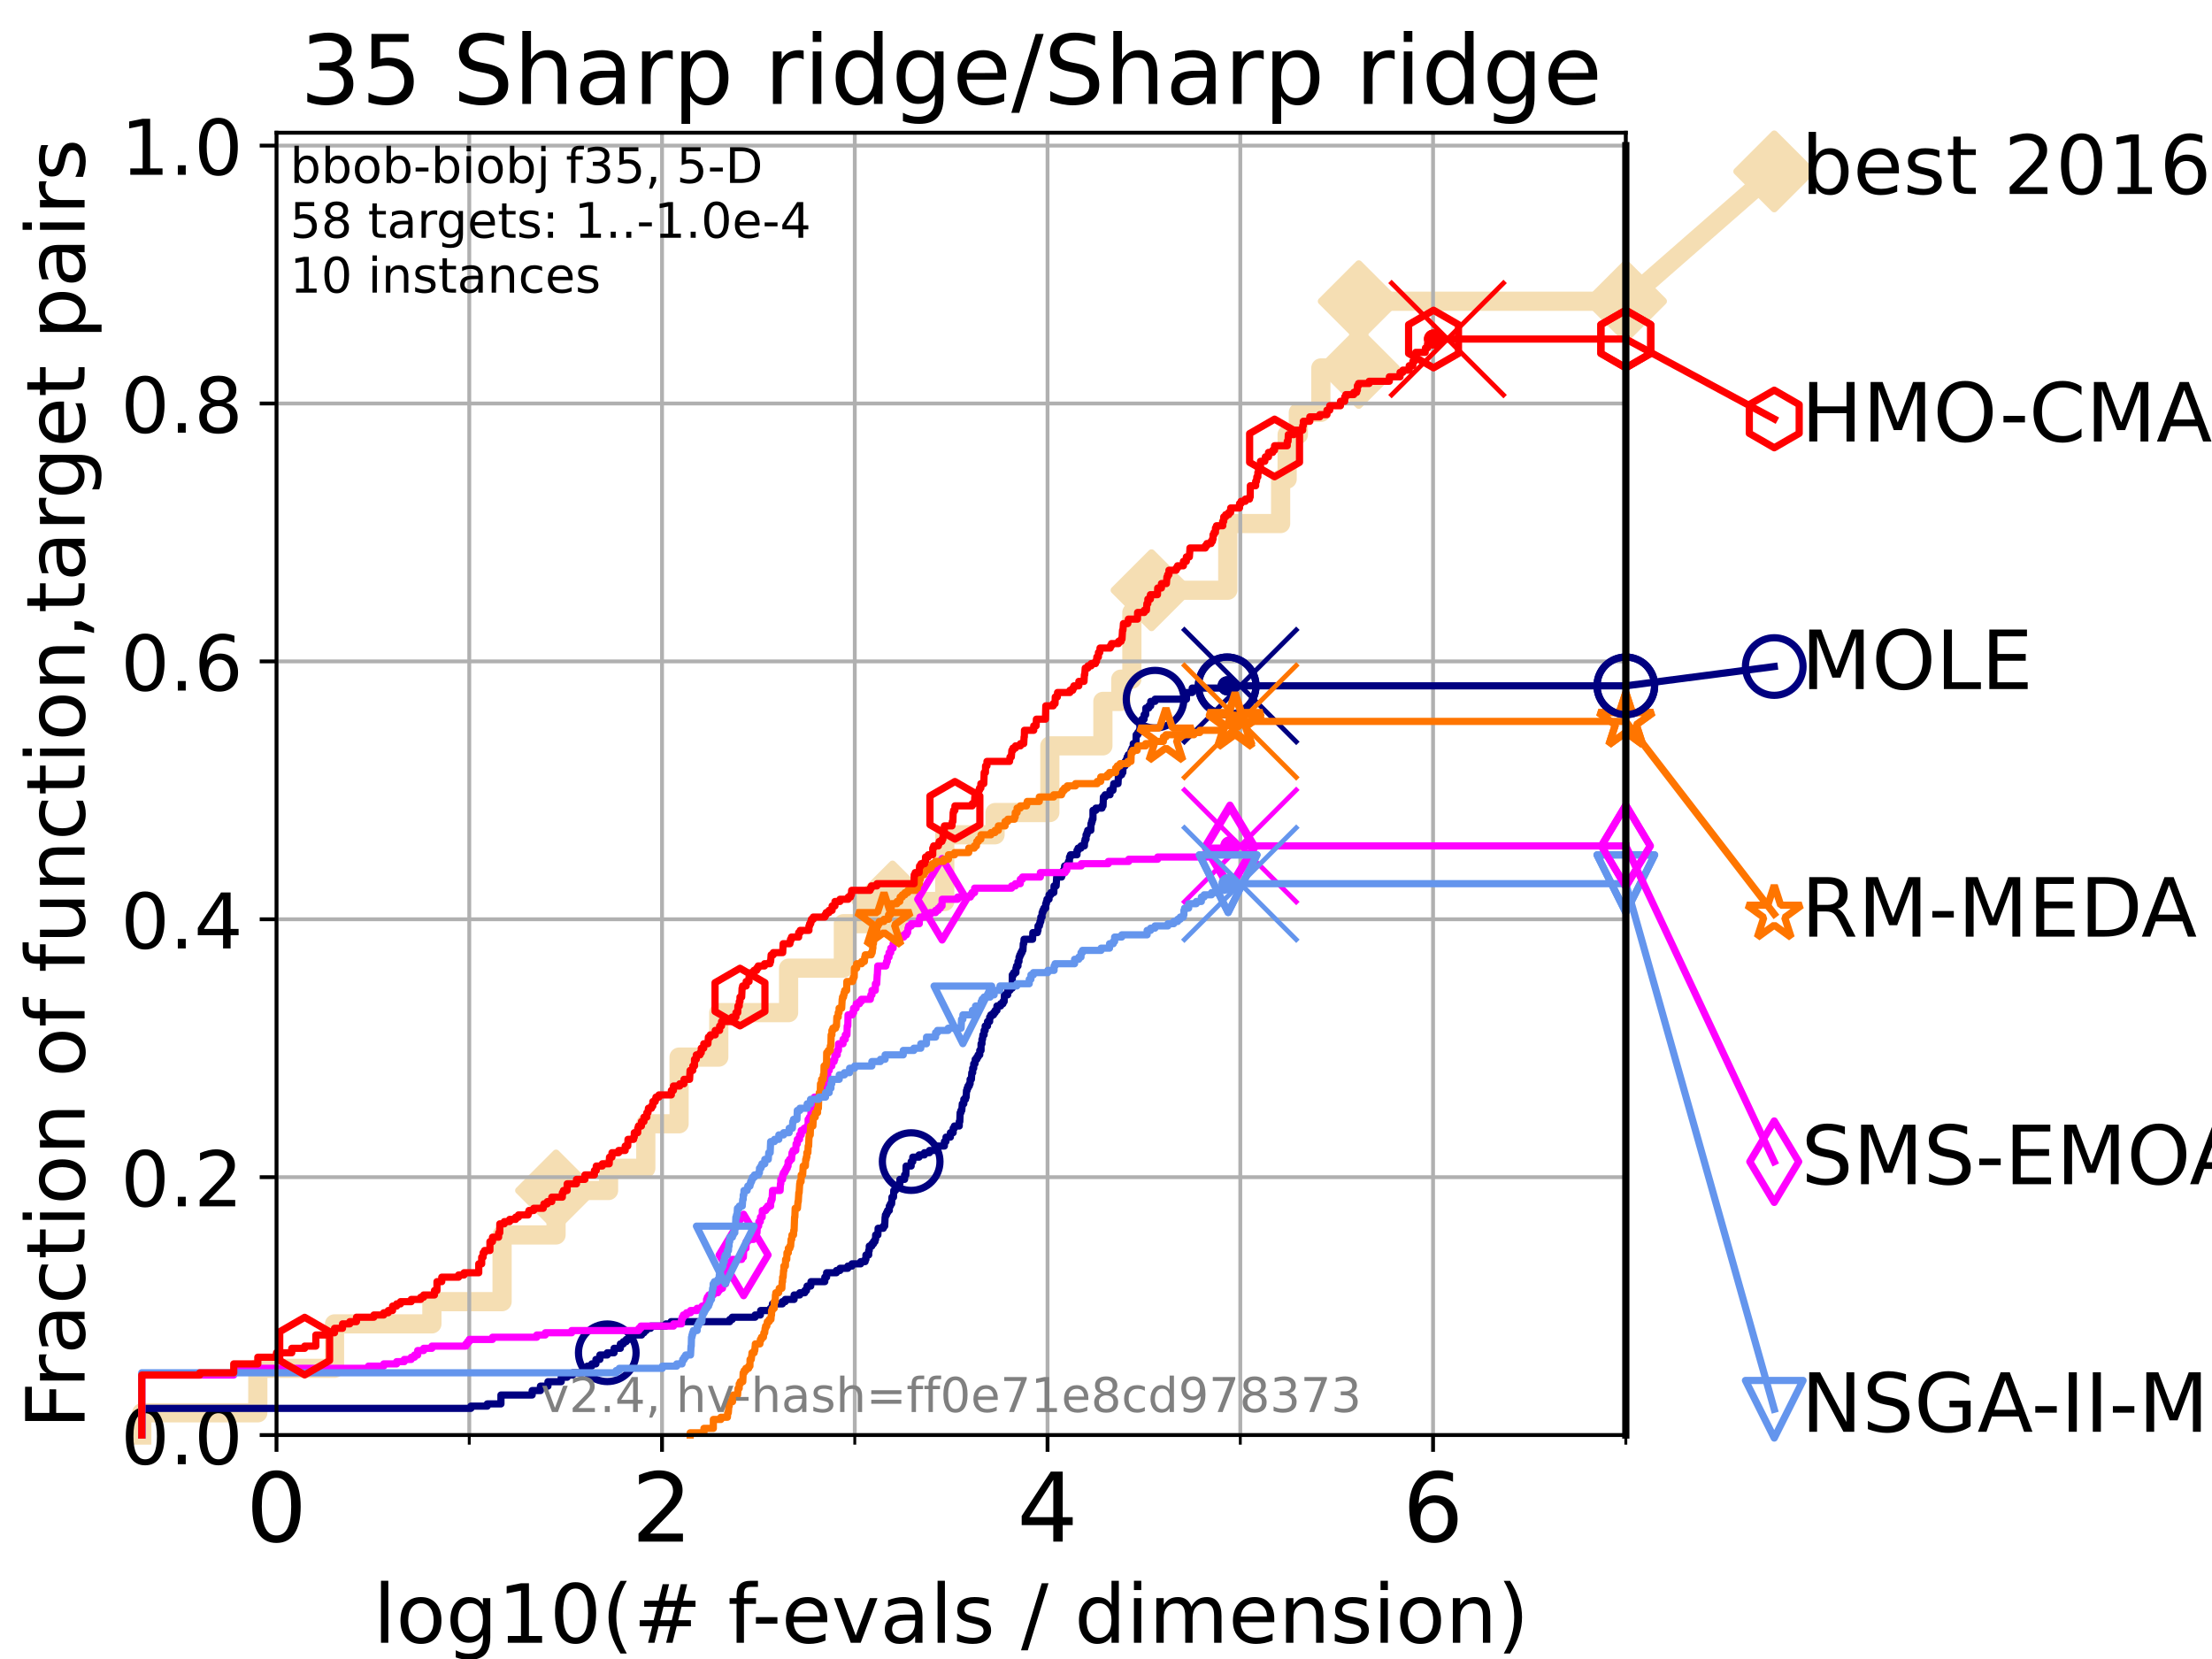 <?xml version="1.0" encoding="utf-8" standalone="no"?>
<!DOCTYPE svg PUBLIC "-//W3C//DTD SVG 1.1//EN"
  "http://www.w3.org/Graphics/SVG/1.1/DTD/svg11.dtd">
<!-- Created with matplotlib (https://matplotlib.org/) -->
<svg height="345.6pt" version="1.1" viewBox="0 0 460.8 345.6" width="460.8pt" xmlns="http://www.w3.org/2000/svg" xmlns:xlink="http://www.w3.org/1999/xlink">
 <defs>
  <style type="text/css">*{stroke-linecap:butt;stroke-linejoin:round;}</style>
 </defs>
 <g id="figure_1">
  <g id="patch_1">
   <path d="M 0 345.6 
L 460.8 345.6 
L 460.8 0 
L 0 0 
z
" style="fill:#ffffff;"/>
  </g>
  <g id="axes_1">
   <g id="patch_2">
    <path d="M 57.6 298.944 
L 338.688 298.944 
L 338.688 27.648 
L 57.6 27.648 
z
" style="fill:#ffffff;"/>
   </g>
   <g id="line2d_1">
    <path d="M 29.533 298.944 
L 29.533 294.313 
L 53.709 294.313 
L 53.709 285.05 
L 69.688 285.05 
L 69.688 275.788 
L 89.973 275.788 
L 89.973 271.157 
L 104.592 271.157 
L 104.592 257.263 
L 115.835 257.263 
L 115.835 248.001 
L 126.773 248.001 
L 126.773 243.37 
L 134.535 243.37 
L 134.535 234.107 
L 141.464 234.107 
L 141.464 220.214 
L 149.735 220.214 
L 149.735 210.951 
L 164.28 210.951 
L 164.28 201.689 
L 175.686 201.689 
L 175.686 192.426 
L 185.928 192.426 
L 185.928 187.795 
L 196.806 187.795 
L 196.806 173.901 
L 207.288 173.901 
L 207.288 169.27 
L 218.699 169.27 
L 218.699 155.377 
L 229.752 155.377 
L 229.752 146.114 
L 233.483 146.114 
L 233.483 141.483 
L 235.79 141.483 
L 235.79 127.589 
L 239.885 127.589 
L 239.885 122.958 
L 255.767 122.958 
L 255.767 109.065 
L 266.778 109.065 
L 266.778 99.802 
L 268.135 99.802 
L 268.135 90.54 
L 270.47 90.54 
L 270.47 85.909 
L 275.16 85.909 
L 275.16 76.646 
L 283.053 76.646 
L 283.053 62.753 
L 338.688 62.753 
" style="fill:none;stroke:#f5deb3;stroke-linecap:square;stroke-width:4;"/>
   </g>
   <g id="line2d_2">
    <defs>
     <path d="M -0 7.778 
L 7.778 0 
L 0 -7.778 
L -7.778 -0 
z
" id="m8c6c481376" style="stroke:#f5deb3;stroke-linejoin:miter;stroke-width:1.5;"/>
    </defs>
    <g>
     <use style="fill:#f5deb3;stroke:#f5deb3;stroke-linejoin:miter;stroke-width:1.5;" x="115.835" xlink:href="#m8c6c481376" y="248.001"/>
     <use style="fill:#f5deb3;stroke:#f5deb3;stroke-linejoin:miter;stroke-width:1.5;" x="185.928" xlink:href="#m8c6c481376" y="187.795"/>
     <use style="fill:#f5deb3;stroke:#f5deb3;stroke-linejoin:miter;stroke-width:1.5;" x="239.885" xlink:href="#m8c6c481376" y="122.958"/>
     <use style="fill:#f5deb3;stroke:#f5deb3;stroke-linejoin:miter;stroke-width:1.5;" x="283.053" xlink:href="#m8c6c481376" y="76.646"/>
     <use style="fill:#f5deb3;stroke:#f5deb3;stroke-linejoin:miter;stroke-width:1.5;" x="283.053" xlink:href="#m8c6c481376" y="62.753"/>
     <use style="fill:#f5deb3;stroke:#f5deb3;stroke-linejoin:miter;stroke-width:1.5;" x="338.688" xlink:href="#m8c6c481376" y="62.753"/>
    </g>
   </g>
   <g id="line2d_3">
    <path style="fill:none;stroke:#f5deb3;stroke-linecap:square;stroke-width:4;"/>
    <g/>
   </g>
   <g id="line2d_4">
    <path d="M 338.688 62.753 
L 369.608 35.706 
" style="fill:none;stroke:#f5deb3;stroke-linecap:square;stroke-width:4;"/>
    <g>
     <use style="fill:#f5deb3;stroke:#f5deb3;stroke-linejoin:miter;stroke-width:1.5;" x="338.688" xlink:href="#m8c6c481376" y="62.753"/>
     <use style="fill:#f5deb3;stroke:#f5deb3;stroke-linejoin:miter;stroke-width:1.5;" x="369.608" xlink:href="#m8c6c481376" y="35.706"/>
    </g>
   </g>
   <g id="matplotlib.axis_1">
    <g id="xtick_1">
     <g id="line2d_5">
      <path clip-path="url(#pc85dea51f4)" d="M 57.6 298.944 
L 57.6 27.648 
" style="fill:none;stroke:#b0b0b0;stroke-linecap:square;stroke-width:0.8;"/>
     </g>
     <g id="line2d_6">
      <defs>
       <path d="M 0 0 
L 0 3.5 
" id="mc70b5a285e" style="stroke:#000000;stroke-width:0.8;"/>
      </defs>
      <g>
       <use style="stroke:#000000;stroke-width:0.8;" x="57.6" xlink:href="#mc70b5a285e" y="298.944"/>
      </g>
     </g>
     <g id="text_1">
      <!-- 0 -->
      <g transform="translate(51.237 321.141)scale(0.2 -0.2)">
       <defs>
        <path d="M 31.781 66.406 
Q 24.172 66.406 20.328 58.906 
Q 16.5 51.422 16.5 36.375 
Q 16.5 21.391 20.328 13.891 
Q 24.172 6.391 31.781 6.391 
Q 39.453 6.391 43.281 13.891 
Q 47.125 21.391 47.125 36.375 
Q 47.125 51.422 43.281 58.906 
Q 39.453 66.406 31.781 66.406 
z
M 31.781 74.219 
Q 44.047 74.219 50.516 64.516 
Q 56.984 54.828 56.984 36.375 
Q 56.984 17.969 50.516 8.266 
Q 44.047 -1.422 31.781 -1.422 
Q 19.531 -1.422 13.062 8.266 
Q 6.594 17.969 6.594 36.375 
Q 6.594 54.828 13.062 64.516 
Q 19.531 74.219 31.781 74.219 
z
" id="DejaVuSans-48"/>
       </defs>
       <use xlink:href="#DejaVuSans-48"/>
      </g>
     </g>
    </g>
    <g id="xtick_2">
     <g id="line2d_7">
      <path clip-path="url(#pc85dea51f4)" d="M 137.911 298.944 
L 137.911 27.648 
" style="fill:none;stroke:#b0b0b0;stroke-linecap:square;stroke-width:0.8;"/>
     </g>
     <g id="line2d_8">
      <g>
       <use style="stroke:#000000;stroke-width:0.8;" x="137.911" xlink:href="#mc70b5a285e" y="298.944"/>
      </g>
     </g>
     <g id="text_2">
      <!-- 2 -->
      <g transform="translate(131.548 321.141)scale(0.2 -0.2)">
       <defs>
        <path d="M 19.188 8.297 
L 53.609 8.297 
L 53.609 0 
L 7.328 0 
L 7.328 8.297 
Q 12.938 14.109 22.625 23.891 
Q 32.328 33.688 34.812 36.531 
Q 39.547 41.844 41.422 45.531 
Q 43.312 49.219 43.312 52.781 
Q 43.312 58.594 39.234 62.25 
Q 35.156 65.922 28.609 65.922 
Q 23.969 65.922 18.812 64.312 
Q 13.672 62.703 7.812 59.422 
L 7.812 69.391 
Q 13.766 71.781 18.938 73 
Q 24.125 74.219 28.422 74.219 
Q 39.75 74.219 46.484 68.547 
Q 53.219 62.891 53.219 53.422 
Q 53.219 48.922 51.531 44.891 
Q 49.859 40.875 45.406 35.406 
Q 44.188 33.984 37.641 27.219 
Q 31.109 20.453 19.188 8.297 
z
" id="DejaVuSans-50"/>
       </defs>
       <use xlink:href="#DejaVuSans-50"/>
      </g>
     </g>
    </g>
    <g id="xtick_3">
     <g id="line2d_9">
      <path clip-path="url(#pc85dea51f4)" d="M 218.222 298.944 
L 218.222 27.648 
" style="fill:none;stroke:#b0b0b0;stroke-linecap:square;stroke-width:0.8;"/>
     </g>
     <g id="line2d_10">
      <g>
       <use style="stroke:#000000;stroke-width:0.8;" x="218.222" xlink:href="#mc70b5a285e" y="298.944"/>
      </g>
     </g>
     <g id="text_3">
      <!-- 4 -->
      <g transform="translate(211.859 321.141)scale(0.2 -0.2)">
       <defs>
        <path d="M 37.797 64.312 
L 12.891 25.391 
L 37.797 25.391 
z
M 35.203 72.906 
L 47.609 72.906 
L 47.609 25.391 
L 58.016 25.391 
L 58.016 17.188 
L 47.609 17.188 
L 47.609 0 
L 37.797 0 
L 37.797 17.188 
L 4.891 17.188 
L 4.891 26.703 
z
" id="DejaVuSans-52"/>
       </defs>
       <use xlink:href="#DejaVuSans-52"/>
      </g>
     </g>
    </g>
    <g id="xtick_4">
     <g id="line2d_11">
      <path clip-path="url(#pc85dea51f4)" d="M 298.533 298.944 
L 298.533 27.648 
" style="fill:none;stroke:#b0b0b0;stroke-linecap:square;stroke-width:0.8;"/>
     </g>
     <g id="line2d_12">
      <g>
       <use style="stroke:#000000;stroke-width:0.8;" x="298.533" xlink:href="#mc70b5a285e" y="298.944"/>
      </g>
     </g>
     <g id="text_4">
      <!-- 6 -->
      <g transform="translate(292.17 321.141)scale(0.2 -0.2)">
       <defs>
        <path d="M 33.016 40.375 
Q 26.375 40.375 22.484 35.828 
Q 18.609 31.297 18.609 23.391 
Q 18.609 15.531 22.484 10.953 
Q 26.375 6.391 33.016 6.391 
Q 39.656 6.391 43.531 10.953 
Q 47.406 15.531 47.406 23.391 
Q 47.406 31.297 43.531 35.828 
Q 39.656 40.375 33.016 40.375 
z
M 52.594 71.297 
L 52.594 62.312 
Q 48.875 64.062 45.094 64.984 
Q 41.312 65.922 37.594 65.922 
Q 27.828 65.922 22.672 59.328 
Q 17.531 52.734 16.797 39.406 
Q 19.672 43.656 24.016 45.922 
Q 28.375 48.188 33.594 48.188 
Q 44.578 48.188 50.953 41.516 
Q 57.328 34.859 57.328 23.391 
Q 57.328 12.156 50.688 5.359 
Q 44.047 -1.422 33.016 -1.422 
Q 20.359 -1.422 13.672 8.266 
Q 6.984 17.969 6.984 36.375 
Q 6.984 53.656 15.188 63.938 
Q 23.391 74.219 37.203 74.219 
Q 40.922 74.219 44.703 73.484 
Q 48.484 72.75 52.594 71.297 
z
" id="DejaVuSans-54"/>
       </defs>
       <use xlink:href="#DejaVuSans-54"/>
      </g>
     </g>
    </g>
    <g id="xtick_5">
     <g id="line2d_13">
      <path clip-path="url(#pc85dea51f4)" d="M 97.755 298.944 
L 97.755 27.648 
" style="fill:none;stroke:#b0b0b0;stroke-linecap:square;stroke-width:0.8;"/>
     </g>
     <g id="line2d_14">
      <defs>
       <path d="M 0 0 
L 0 2 
" id="mc00e935587" style="stroke:#000000;stroke-width:0.6;"/>
      </defs>
      <g>
       <use style="stroke:#000000;stroke-width:0.6;" x="97.755" xlink:href="#mc00e935587" y="298.944"/>
      </g>
     </g>
    </g>
    <g id="xtick_6">
     <g id="line2d_15">
      <path clip-path="url(#pc85dea51f4)" d="M 178.066 298.944 
L 178.066 27.648 
" style="fill:none;stroke:#b0b0b0;stroke-linecap:square;stroke-width:0.8;"/>
     </g>
     <g id="line2d_16">
      <g>
       <use style="stroke:#000000;stroke-width:0.6;" x="178.066" xlink:href="#mc00e935587" y="298.944"/>
      </g>
     </g>
    </g>
    <g id="xtick_7">
     <g id="line2d_17">
      <path clip-path="url(#pc85dea51f4)" d="M 258.377 298.944 
L 258.377 27.648 
" style="fill:none;stroke:#b0b0b0;stroke-linecap:square;stroke-width:0.8;"/>
     </g>
     <g id="line2d_18">
      <g>
       <use style="stroke:#000000;stroke-width:0.6;" x="258.377" xlink:href="#mc00e935587" y="298.944"/>
      </g>
     </g>
    </g>
    <g id="xtick_8">
     <g id="line2d_19">
      <path clip-path="url(#pc85dea51f4)" d="M 338.688 298.944 
L 338.688 27.648 
" style="fill:none;stroke:#b0b0b0;stroke-linecap:square;stroke-width:0.8;"/>
     </g>
     <g id="line2d_20">
      <g>
       <use style="stroke:#000000;stroke-width:0.6;" x="338.688" xlink:href="#mc00e935587" y="298.944"/>
      </g>
     </g>
    </g>
    <g id="text_5">
     <!-- log10(# f-evals / dimension) -->
     <g transform="translate(77.764 342.218)scale(0.17 -0.17)">
      <defs>
       <path d="M 9.422 75.984 
L 18.406 75.984 
L 18.406 0 
L 9.422 0 
z
" id="DejaVuSans-108"/>
       <path d="M 30.609 48.391 
Q 23.391 48.391 19.188 42.75 
Q 14.984 37.109 14.984 27.297 
Q 14.984 17.484 19.156 11.844 
Q 23.344 6.203 30.609 6.203 
Q 37.797 6.203 41.984 11.859 
Q 46.188 17.531 46.188 27.297 
Q 46.188 37.016 41.984 42.703 
Q 37.797 48.391 30.609 48.391 
z
M 30.609 56 
Q 42.328 56 49.016 48.375 
Q 55.719 40.766 55.719 27.297 
Q 55.719 13.875 49.016 6.219 
Q 42.328 -1.422 30.609 -1.422 
Q 18.844 -1.422 12.172 6.219 
Q 5.516 13.875 5.516 27.297 
Q 5.516 40.766 12.172 48.375 
Q 18.844 56 30.609 56 
z
" id="DejaVuSans-111"/>
       <path d="M 45.406 27.984 
Q 45.406 37.75 41.375 43.109 
Q 37.359 48.484 30.078 48.484 
Q 22.859 48.484 18.828 43.109 
Q 14.797 37.75 14.797 27.984 
Q 14.797 18.266 18.828 12.891 
Q 22.859 7.516 30.078 7.516 
Q 37.359 7.516 41.375 12.891 
Q 45.406 18.266 45.406 27.984 
z
M 54.391 6.781 
Q 54.391 -7.172 48.188 -13.984 
Q 42 -20.797 29.203 -20.797 
Q 24.469 -20.797 20.266 -20.094 
Q 16.062 -19.391 12.109 -17.922 
L 12.109 -9.188 
Q 16.062 -11.328 19.922 -12.344 
Q 23.781 -13.375 27.781 -13.375 
Q 36.625 -13.375 41.016 -8.766 
Q 45.406 -4.156 45.406 5.172 
L 45.406 9.625 
Q 42.625 4.781 38.281 2.391 
Q 33.938 0 27.875 0 
Q 17.828 0 11.672 7.656 
Q 5.516 15.328 5.516 27.984 
Q 5.516 40.672 11.672 48.328 
Q 17.828 56 27.875 56 
Q 33.938 56 38.281 53.609 
Q 42.625 51.219 45.406 46.391 
L 45.406 54.688 
L 54.391 54.688 
z
" id="DejaVuSans-103"/>
       <path d="M 12.406 8.297 
L 28.516 8.297 
L 28.516 63.922 
L 10.984 60.406 
L 10.984 69.391 
L 28.422 72.906 
L 38.281 72.906 
L 38.281 8.297 
L 54.391 8.297 
L 54.391 0 
L 12.406 0 
z
" id="DejaVuSans-49"/>
       <path d="M 31 75.875 
Q 24.469 64.656 21.281 53.656 
Q 18.109 42.672 18.109 31.391 
Q 18.109 20.125 21.312 9.062 
Q 24.516 -2 31 -13.188 
L 23.188 -13.188 
Q 15.875 -1.703 12.234 9.375 
Q 8.594 20.453 8.594 31.391 
Q 8.594 42.281 12.203 53.312 
Q 15.828 64.359 23.188 75.875 
z
" id="DejaVuSans-40"/>
       <path d="M 51.125 44 
L 36.922 44 
L 32.812 27.688 
L 47.125 27.688 
z
M 43.797 71.781 
L 38.719 51.516 
L 52.984 51.516 
L 58.109 71.781 
L 65.922 71.781 
L 60.891 51.516 
L 76.125 51.516 
L 76.125 44 
L 58.984 44 
L 54.984 27.688 
L 70.516 27.688 
L 70.516 20.219 
L 53.078 20.219 
L 48 0 
L 40.188 0 
L 45.219 20.219 
L 30.906 20.219 
L 25.875 0 
L 18.016 0 
L 23.094 20.219 
L 7.719 20.219 
L 7.719 27.688 
L 24.906 27.688 
L 29 44 
L 13.281 44 
L 13.281 51.516 
L 30.906 51.516 
L 35.891 71.781 
z
" id="DejaVuSans-35"/>
       <path id="DejaVuSans-32"/>
       <path d="M 37.109 75.984 
L 37.109 68.5 
L 28.516 68.5 
Q 23.688 68.5 21.797 66.547 
Q 19.922 64.594 19.922 59.516 
L 19.922 54.688 
L 34.719 54.688 
L 34.719 47.703 
L 19.922 47.703 
L 19.922 0 
L 10.891 0 
L 10.891 47.703 
L 2.297 47.703 
L 2.297 54.688 
L 10.891 54.688 
L 10.891 58.5 
Q 10.891 67.625 15.141 71.797 
Q 19.391 75.984 28.609 75.984 
z
" id="DejaVuSans-102"/>
       <path d="M 4.891 31.391 
L 31.203 31.391 
L 31.203 23.391 
L 4.891 23.391 
z
" id="DejaVuSans-45"/>
       <path d="M 56.203 29.594 
L 56.203 25.203 
L 14.891 25.203 
Q 15.484 15.922 20.484 11.062 
Q 25.484 6.203 34.422 6.203 
Q 39.594 6.203 44.453 7.469 
Q 49.312 8.734 54.109 11.281 
L 54.109 2.781 
Q 49.266 0.734 44.188 -0.344 
Q 39.109 -1.422 33.891 -1.422 
Q 20.797 -1.422 13.156 6.188 
Q 5.516 13.812 5.516 26.812 
Q 5.516 40.234 12.766 48.109 
Q 20.016 56 32.328 56 
Q 43.359 56 49.781 48.891 
Q 56.203 41.797 56.203 29.594 
z
M 47.219 32.234 
Q 47.125 39.594 43.094 43.984 
Q 39.062 48.391 32.422 48.391 
Q 24.906 48.391 20.391 44.141 
Q 15.875 39.891 15.188 32.172 
z
" id="DejaVuSans-101"/>
       <path d="M 2.984 54.688 
L 12.5 54.688 
L 29.594 8.797 
L 46.688 54.688 
L 56.203 54.688 
L 35.688 0 
L 23.484 0 
z
" id="DejaVuSans-118"/>
       <path d="M 34.281 27.484 
Q 23.391 27.484 19.188 25 
Q 14.984 22.516 14.984 16.5 
Q 14.984 11.719 18.141 8.906 
Q 21.297 6.109 26.703 6.109 
Q 34.188 6.109 38.703 11.406 
Q 43.219 16.703 43.219 25.484 
L 43.219 27.484 
z
M 52.203 31.203 
L 52.203 0 
L 43.219 0 
L 43.219 8.297 
Q 40.141 3.328 35.547 0.953 
Q 30.953 -1.422 24.312 -1.422 
Q 15.922 -1.422 10.953 3.297 
Q 6 8.016 6 15.922 
Q 6 25.141 12.172 29.828 
Q 18.359 34.516 30.609 34.516 
L 43.219 34.516 
L 43.219 35.406 
Q 43.219 41.609 39.141 45 
Q 35.062 48.391 27.688 48.391 
Q 23 48.391 18.547 47.266 
Q 14.109 46.141 10.016 43.891 
L 10.016 52.203 
Q 14.938 54.109 19.578 55.047 
Q 24.219 56 28.609 56 
Q 40.484 56 46.344 49.844 
Q 52.203 43.703 52.203 31.203 
z
" id="DejaVuSans-97"/>
       <path d="M 44.281 53.078 
L 44.281 44.578 
Q 40.484 46.531 36.375 47.5 
Q 32.281 48.484 27.875 48.484 
Q 21.188 48.484 17.844 46.438 
Q 14.5 44.391 14.5 40.281 
Q 14.5 37.156 16.891 35.375 
Q 19.281 33.594 26.516 31.984 
L 29.594 31.297 
Q 39.156 29.25 43.188 25.516 
Q 47.219 21.781 47.219 15.094 
Q 47.219 7.469 41.188 3.016 
Q 35.156 -1.422 24.609 -1.422 
Q 20.219 -1.422 15.453 -0.562 
Q 10.688 0.297 5.422 2 
L 5.422 11.281 
Q 10.406 8.688 15.234 7.391 
Q 20.062 6.109 24.812 6.109 
Q 31.156 6.109 34.562 8.281 
Q 37.984 10.453 37.984 14.406 
Q 37.984 18.062 35.516 20.016 
Q 33.062 21.969 24.703 23.781 
L 21.578 24.516 
Q 13.234 26.266 9.516 29.906 
Q 5.812 33.547 5.812 39.891 
Q 5.812 47.609 11.281 51.797 
Q 16.75 56 26.812 56 
Q 31.781 56 36.172 55.266 
Q 40.578 54.547 44.281 53.078 
z
" id="DejaVuSans-115"/>
       <path d="M 25.391 72.906 
L 33.688 72.906 
L 8.297 -9.281 
L 0 -9.281 
z
" id="DejaVuSans-47"/>
       <path d="M 45.406 46.391 
L 45.406 75.984 
L 54.391 75.984 
L 54.391 0 
L 45.406 0 
L 45.406 8.203 
Q 42.578 3.328 38.25 0.953 
Q 33.938 -1.422 27.875 -1.422 
Q 17.969 -1.422 11.734 6.484 
Q 5.516 14.406 5.516 27.297 
Q 5.516 40.188 11.734 48.094 
Q 17.969 56 27.875 56 
Q 33.938 56 38.25 53.625 
Q 42.578 51.266 45.406 46.391 
z
M 14.797 27.297 
Q 14.797 17.391 18.875 11.75 
Q 22.953 6.109 30.078 6.109 
Q 37.203 6.109 41.297 11.75 
Q 45.406 17.391 45.406 27.297 
Q 45.406 37.203 41.297 42.844 
Q 37.203 48.484 30.078 48.484 
Q 22.953 48.484 18.875 42.844 
Q 14.797 37.203 14.797 27.297 
z
" id="DejaVuSans-100"/>
       <path d="M 9.422 54.688 
L 18.406 54.688 
L 18.406 0 
L 9.422 0 
z
M 9.422 75.984 
L 18.406 75.984 
L 18.406 64.594 
L 9.422 64.594 
z
" id="DejaVuSans-105"/>
       <path d="M 52 44.188 
Q 55.375 50.25 60.062 53.125 
Q 64.75 56 71.094 56 
Q 79.641 56 84.281 50.016 
Q 88.922 44.047 88.922 33.016 
L 88.922 0 
L 79.891 0 
L 79.891 32.719 
Q 79.891 40.578 77.094 44.375 
Q 74.312 48.188 68.609 48.188 
Q 61.625 48.188 57.562 43.547 
Q 53.516 38.922 53.516 30.906 
L 53.516 0 
L 44.484 0 
L 44.484 32.719 
Q 44.484 40.625 41.703 44.406 
Q 38.922 48.188 33.109 48.188 
Q 26.219 48.188 22.156 43.531 
Q 18.109 38.875 18.109 30.906 
L 18.109 0 
L 9.078 0 
L 9.078 54.688 
L 18.109 54.688 
L 18.109 46.188 
Q 21.188 51.219 25.484 53.609 
Q 29.781 56 35.688 56 
Q 41.656 56 45.828 52.969 
Q 50 49.953 52 44.188 
z
" id="DejaVuSans-109"/>
       <path d="M 54.891 33.016 
L 54.891 0 
L 45.906 0 
L 45.906 32.719 
Q 45.906 40.484 42.875 44.328 
Q 39.844 48.188 33.797 48.188 
Q 26.516 48.188 22.312 43.547 
Q 18.109 38.922 18.109 30.906 
L 18.109 0 
L 9.078 0 
L 9.078 54.688 
L 18.109 54.688 
L 18.109 46.188 
Q 21.344 51.125 25.703 53.562 
Q 30.078 56 35.797 56 
Q 45.219 56 50.047 50.172 
Q 54.891 44.344 54.891 33.016 
z
" id="DejaVuSans-110"/>
       <path d="M 8.016 75.875 
L 15.828 75.875 
Q 23.141 64.359 26.781 53.312 
Q 30.422 42.281 30.422 31.391 
Q 30.422 20.453 26.781 9.375 
Q 23.141 -1.703 15.828 -13.188 
L 8.016 -13.188 
Q 14.5 -2 17.703 9.062 
Q 20.906 20.125 20.906 31.391 
Q 20.906 42.672 17.703 53.656 
Q 14.5 64.656 8.016 75.875 
z
" id="DejaVuSans-41"/>
      </defs>
      <use xlink:href="#DejaVuSans-108"/>
      <use x="27.783" xlink:href="#DejaVuSans-111"/>
      <use x="88.965" xlink:href="#DejaVuSans-103"/>
      <use x="152.441" xlink:href="#DejaVuSans-49"/>
      <use x="216.064" xlink:href="#DejaVuSans-48"/>
      <use x="279.688" xlink:href="#DejaVuSans-40"/>
      <use x="318.701" xlink:href="#DejaVuSans-35"/>
      <use x="402.49" xlink:href="#DejaVuSans-32"/>
      <use x="434.277" xlink:href="#DejaVuSans-102"/>
      <use x="463.982" xlink:href="#DejaVuSans-45"/>
      <use x="500.066" xlink:href="#DejaVuSans-101"/>
      <use x="561.59" xlink:href="#DejaVuSans-118"/>
      <use x="620.77" xlink:href="#DejaVuSans-97"/>
      <use x="682.049" xlink:href="#DejaVuSans-108"/>
      <use x="709.832" xlink:href="#DejaVuSans-115"/>
      <use x="761.932" xlink:href="#DejaVuSans-32"/>
      <use x="793.719" xlink:href="#DejaVuSans-47"/>
      <use x="827.41" xlink:href="#DejaVuSans-32"/>
      <use x="859.197" xlink:href="#DejaVuSans-100"/>
      <use x="922.674" xlink:href="#DejaVuSans-105"/>
      <use x="950.457" xlink:href="#DejaVuSans-109"/>
      <use x="1047.869" xlink:href="#DejaVuSans-101"/>
      <use x="1109.393" xlink:href="#DejaVuSans-110"/>
      <use x="1172.771" xlink:href="#DejaVuSans-115"/>
      <use x="1224.871" xlink:href="#DejaVuSans-105"/>
      <use x="1252.654" xlink:href="#DejaVuSans-111"/>
      <use x="1313.836" xlink:href="#DejaVuSans-110"/>
      <use x="1377.215" xlink:href="#DejaVuSans-41"/>
     </g>
    </g>
   </g>
   <g id="matplotlib.axis_2">
    <g id="ytick_1">
     <g id="line2d_21">
      <path clip-path="url(#pc85dea51f4)" d="M 57.6 298.944 
L 338.688 298.944 
" style="fill:none;stroke:#b0b0b0;stroke-linecap:square;stroke-width:0.8;"/>
     </g>
     <g id="line2d_22">
      <defs>
       <path d="M 0 0 
L -3.5 0 
" id="m063151a095" style="stroke:#000000;stroke-width:0.8;"/>
      </defs>
      <g>
       <use style="stroke:#000000;stroke-width:0.8;" x="57.6" xlink:href="#m063151a095" y="298.944"/>
      </g>
     </g>
     <g id="text_6">
      <!-- 0.0 -->
      <g transform="translate(25.155 305.023)scale(0.16 -0.16)">
       <defs>
        <path d="M 10.688 12.406 
L 21 12.406 
L 21 0 
L 10.688 0 
z
" id="DejaVuSans-46"/>
       </defs>
       <use xlink:href="#DejaVuSans-48"/>
       <use x="63.623" xlink:href="#DejaVuSans-46"/>
       <use x="95.41" xlink:href="#DejaVuSans-48"/>
      </g>
     </g>
    </g>
    <g id="ytick_2">
     <g id="line2d_23">
      <path clip-path="url(#pc85dea51f4)" d="M 57.6 245.222 
L 338.688 245.222 
" style="fill:none;stroke:#b0b0b0;stroke-linecap:square;stroke-width:0.8;"/>
     </g>
     <g id="line2d_24">
      <g>
       <use style="stroke:#000000;stroke-width:0.8;" x="57.6" xlink:href="#m063151a095" y="245.222"/>
      </g>
     </g>
     <g id="text_7">
      <!-- 0.2 -->
      <g transform="translate(25.155 251.301)scale(0.16 -0.16)">
       <use xlink:href="#DejaVuSans-48"/>
       <use x="63.623" xlink:href="#DejaVuSans-46"/>
       <use x="95.41" xlink:href="#DejaVuSans-50"/>
      </g>
     </g>
    </g>
    <g id="ytick_3">
     <g id="line2d_25">
      <path clip-path="url(#pc85dea51f4)" d="M 57.6 191.5 
L 338.688 191.5 
" style="fill:none;stroke:#b0b0b0;stroke-linecap:square;stroke-width:0.8;"/>
     </g>
     <g id="line2d_26">
      <g>
       <use style="stroke:#000000;stroke-width:0.8;" x="57.6" xlink:href="#m063151a095" y="191.5"/>
      </g>
     </g>
     <g id="text_8">
      <!-- 0.4 -->
      <g transform="translate(25.155 197.579)scale(0.16 -0.16)">
       <use xlink:href="#DejaVuSans-48"/>
       <use x="63.623" xlink:href="#DejaVuSans-46"/>
       <use x="95.41" xlink:href="#DejaVuSans-52"/>
      </g>
     </g>
    </g>
    <g id="ytick_4">
     <g id="line2d_27">
      <path clip-path="url(#pc85dea51f4)" d="M 57.6 137.778 
L 338.688 137.778 
" style="fill:none;stroke:#b0b0b0;stroke-linecap:square;stroke-width:0.8;"/>
     </g>
     <g id="line2d_28">
      <g>
       <use style="stroke:#000000;stroke-width:0.8;" x="57.6" xlink:href="#m063151a095" y="137.778"/>
      </g>
     </g>
     <g id="text_9">
      <!-- 0.6 -->
      <g transform="translate(25.155 143.857)scale(0.16 -0.16)">
       <use xlink:href="#DejaVuSans-48"/>
       <use x="63.623" xlink:href="#DejaVuSans-46"/>
       <use x="95.41" xlink:href="#DejaVuSans-54"/>
      </g>
     </g>
    </g>
    <g id="ytick_5">
     <g id="line2d_29">
      <path clip-path="url(#pc85dea51f4)" d="M 57.6 84.056 
L 338.688 84.056 
" style="fill:none;stroke:#b0b0b0;stroke-linecap:square;stroke-width:0.8;"/>
     </g>
     <g id="line2d_30">
      <g>
       <use style="stroke:#000000;stroke-width:0.8;" x="57.6" xlink:href="#m063151a095" y="84.056"/>
      </g>
     </g>
     <g id="text_10">
      <!-- 0.8 -->
      <g transform="translate(25.155 90.135)scale(0.16 -0.16)">
       <defs>
        <path d="M 31.781 34.625 
Q 24.75 34.625 20.719 30.859 
Q 16.703 27.094 16.703 20.516 
Q 16.703 13.922 20.719 10.156 
Q 24.75 6.391 31.781 6.391 
Q 38.812 6.391 42.859 10.172 
Q 46.922 13.969 46.922 20.516 
Q 46.922 27.094 42.891 30.859 
Q 38.875 34.625 31.781 34.625 
z
M 21.922 38.812 
Q 15.578 40.375 12.031 44.719 
Q 8.5 49.078 8.5 55.328 
Q 8.5 64.062 14.719 69.141 
Q 20.953 74.219 31.781 74.219 
Q 42.672 74.219 48.875 69.141 
Q 55.078 64.062 55.078 55.328 
Q 55.078 49.078 51.531 44.719 
Q 48 40.375 41.703 38.812 
Q 48.828 37.156 52.797 32.312 
Q 56.781 27.484 56.781 20.516 
Q 56.781 9.906 50.312 4.234 
Q 43.844 -1.422 31.781 -1.422 
Q 19.734 -1.422 13.25 4.234 
Q 6.781 9.906 6.781 20.516 
Q 6.781 27.484 10.781 32.312 
Q 14.797 37.156 21.922 38.812 
z
M 18.312 54.391 
Q 18.312 48.734 21.844 45.562 
Q 25.391 42.391 31.781 42.391 
Q 38.141 42.391 41.719 45.562 
Q 45.312 48.734 45.312 54.391 
Q 45.312 60.062 41.719 63.234 
Q 38.141 66.406 31.781 66.406 
Q 25.391 66.406 21.844 63.234 
Q 18.312 60.062 18.312 54.391 
z
" id="DejaVuSans-56"/>
       </defs>
       <use xlink:href="#DejaVuSans-48"/>
       <use x="63.623" xlink:href="#DejaVuSans-46"/>
       <use x="95.41" xlink:href="#DejaVuSans-56"/>
      </g>
     </g>
    </g>
    <g id="ytick_6">
     <g id="line2d_31">
      <path clip-path="url(#pc85dea51f4)" d="M 57.6 30.334 
L 338.688 30.334 
" style="fill:none;stroke:#b0b0b0;stroke-linecap:square;stroke-width:0.8;"/>
     </g>
     <g id="line2d_32">
      <g>
       <use style="stroke:#000000;stroke-width:0.8;" x="57.6" xlink:href="#m063151a095" y="30.334"/>
      </g>
     </g>
     <g id="text_11">
      <!-- 1.0 -->
      <g transform="translate(25.155 36.413)scale(0.16 -0.16)">
       <use xlink:href="#DejaVuSans-49"/>
       <use x="63.623" xlink:href="#DejaVuSans-46"/>
       <use x="95.41" xlink:href="#DejaVuSans-48"/>
      </g>
     </g>
    </g>
    <g id="text_12">
     <!-- Fraction of function,target pairs -->
     <g transform="translate(17.62 297.681)rotate(-90)scale(0.17 -0.17)">
      <defs>
       <path d="M 9.812 72.906 
L 51.703 72.906 
L 51.703 64.594 
L 19.672 64.594 
L 19.672 43.109 
L 48.578 43.109 
L 48.578 34.812 
L 19.672 34.812 
L 19.672 0 
L 9.812 0 
z
" id="DejaVuSans-70"/>
       <path d="M 41.109 46.297 
Q 39.594 47.172 37.812 47.578 
Q 36.031 48 33.891 48 
Q 26.266 48 22.188 43.047 
Q 18.109 38.094 18.109 28.812 
L 18.109 0 
L 9.078 0 
L 9.078 54.688 
L 18.109 54.688 
L 18.109 46.188 
Q 20.953 51.172 25.484 53.578 
Q 30.031 56 36.531 56 
Q 37.453 56 38.578 55.875 
Q 39.703 55.766 41.062 55.516 
z
" id="DejaVuSans-114"/>
       <path d="M 48.781 52.594 
L 48.781 44.188 
Q 44.969 46.297 41.141 47.344 
Q 37.312 48.391 33.406 48.391 
Q 24.656 48.391 19.812 42.844 
Q 14.984 37.312 14.984 27.297 
Q 14.984 17.281 19.812 11.734 
Q 24.656 6.203 33.406 6.203 
Q 37.312 6.203 41.141 7.25 
Q 44.969 8.297 48.781 10.406 
L 48.781 2.094 
Q 45.016 0.344 40.984 -0.531 
Q 36.969 -1.422 32.422 -1.422 
Q 20.062 -1.422 12.781 6.344 
Q 5.516 14.109 5.516 27.297 
Q 5.516 40.672 12.859 48.328 
Q 20.219 56 33.016 56 
Q 37.156 56 41.109 55.141 
Q 45.062 54.297 48.781 52.594 
z
" id="DejaVuSans-99"/>
       <path d="M 18.312 70.219 
L 18.312 54.688 
L 36.812 54.688 
L 36.812 47.703 
L 18.312 47.703 
L 18.312 18.016 
Q 18.312 11.328 20.141 9.422 
Q 21.969 7.516 27.594 7.516 
L 36.812 7.516 
L 36.812 0 
L 27.594 0 
Q 17.188 0 13.234 3.875 
Q 9.281 7.766 9.281 18.016 
L 9.281 47.703 
L 2.688 47.703 
L 2.688 54.688 
L 9.281 54.688 
L 9.281 70.219 
z
" id="DejaVuSans-116"/>
       <path d="M 8.5 21.578 
L 8.5 54.688 
L 17.484 54.688 
L 17.484 21.922 
Q 17.484 14.156 20.5 10.266 
Q 23.531 6.391 29.594 6.391 
Q 36.859 6.391 41.078 11.031 
Q 45.312 15.672 45.312 23.688 
L 45.312 54.688 
L 54.297 54.688 
L 54.297 0 
L 45.312 0 
L 45.312 8.406 
Q 42.047 3.422 37.719 1 
Q 33.406 -1.422 27.688 -1.422 
Q 18.266 -1.422 13.375 4.438 
Q 8.5 10.297 8.5 21.578 
z
M 31.109 56 
z
" id="DejaVuSans-117"/>
       <path d="M 11.719 12.406 
L 22.016 12.406 
L 22.016 4 
L 14.016 -11.625 
L 7.719 -11.625 
L 11.719 4 
z
" id="DejaVuSans-44"/>
       <path d="M 18.109 8.203 
L 18.109 -20.797 
L 9.078 -20.797 
L 9.078 54.688 
L 18.109 54.688 
L 18.109 46.391 
Q 20.953 51.266 25.266 53.625 
Q 29.594 56 35.594 56 
Q 45.562 56 51.781 48.094 
Q 58.016 40.188 58.016 27.297 
Q 58.016 14.406 51.781 6.484 
Q 45.562 -1.422 35.594 -1.422 
Q 29.594 -1.422 25.266 0.953 
Q 20.953 3.328 18.109 8.203 
z
M 48.688 27.297 
Q 48.688 37.203 44.609 42.844 
Q 40.531 48.484 33.406 48.484 
Q 26.266 48.484 22.188 42.844 
Q 18.109 37.203 18.109 27.297 
Q 18.109 17.391 22.188 11.75 
Q 26.266 6.109 33.406 6.109 
Q 40.531 6.109 44.609 11.75 
Q 48.688 17.391 48.688 27.297 
z
" id="DejaVuSans-112"/>
      </defs>
      <use xlink:href="#DejaVuSans-70"/>
      <use x="50.27" xlink:href="#DejaVuSans-114"/>
      <use x="91.383" xlink:href="#DejaVuSans-97"/>
      <use x="152.662" xlink:href="#DejaVuSans-99"/>
      <use x="207.643" xlink:href="#DejaVuSans-116"/>
      <use x="246.852" xlink:href="#DejaVuSans-105"/>
      <use x="274.635" xlink:href="#DejaVuSans-111"/>
      <use x="335.816" xlink:href="#DejaVuSans-110"/>
      <use x="399.195" xlink:href="#DejaVuSans-32"/>
      <use x="430.982" xlink:href="#DejaVuSans-111"/>
      <use x="492.164" xlink:href="#DejaVuSans-102"/>
      <use x="527.369" xlink:href="#DejaVuSans-32"/>
      <use x="559.156" xlink:href="#DejaVuSans-102"/>
      <use x="594.361" xlink:href="#DejaVuSans-117"/>
      <use x="657.74" xlink:href="#DejaVuSans-110"/>
      <use x="721.119" xlink:href="#DejaVuSans-99"/>
      <use x="776.1" xlink:href="#DejaVuSans-116"/>
      <use x="815.309" xlink:href="#DejaVuSans-105"/>
      <use x="843.092" xlink:href="#DejaVuSans-111"/>
      <use x="904.273" xlink:href="#DejaVuSans-110"/>
      <use x="967.652" xlink:href="#DejaVuSans-44"/>
      <use x="999.439" xlink:href="#DejaVuSans-116"/>
      <use x="1038.648" xlink:href="#DejaVuSans-97"/>
      <use x="1099.928" xlink:href="#DejaVuSans-114"/>
      <use x="1139.291" xlink:href="#DejaVuSans-103"/>
      <use x="1202.768" xlink:href="#DejaVuSans-101"/>
      <use x="1264.291" xlink:href="#DejaVuSans-116"/>
      <use x="1303.5" xlink:href="#DejaVuSans-32"/>
      <use x="1335.287" xlink:href="#DejaVuSans-112"/>
      <use x="1398.764" xlink:href="#DejaVuSans-97"/>
      <use x="1460.043" xlink:href="#DejaVuSans-105"/>
      <use x="1487.826" xlink:href="#DejaVuSans-114"/>
      <use x="1528.939" xlink:href="#DejaVuSans-115"/>
     </g>
    </g>
   </g>
   <g id="line2d_33">
    <defs>
     <path d="M 0 1.5 
C 0.398 1.5 0.779 1.342 1.061 1.061 
C 1.342 0.779 1.5 0.398 1.5 0 
C 1.5 -0.398 1.342 -0.779 1.061 -1.061 
C 0.779 -1.342 0.398 -1.5 0 -1.5 
C -0.398 -1.5 -0.779 -1.342 -1.061 -1.061 
C -1.342 -0.779 -1.5 -0.398 -1.5 0 
C -1.5 0.398 -1.342 0.779 -1.061 1.061 
C -0.779 1.342 -0.398 1.5 0 1.5 
z
" id="m1a08d82cde" style="stroke:#f5deb3;"/>
    </defs>
    <g>
     <use style="fill:#f5deb3;stroke:#f5deb3;" x="283.053" xlink:href="#m1a08d82cde" y="62.753"/>
     <use style="fill:#f5deb3;stroke:#f5deb3;" x="283.053" xlink:href="#m1a08d82cde" y="62.753"/>
    </g>
   </g>
   <g id="line2d_34">
    <defs>
     <path d="M 0 1.5 
C 0.398 1.5 0.779 1.342 1.061 1.061 
C 1.342 0.779 1.5 0.398 1.5 0 
C 1.5 -0.398 1.342 -0.779 1.061 -1.061 
C 0.779 -1.342 0.398 -1.5 0 -1.5 
C -0.398 -1.5 -0.779 -1.342 -1.061 -1.061 
C -1.342 -0.779 -1.5 -0.398 -1.5 0 
C -1.5 0.398 -1.342 0.779 -1.061 1.061 
C -0.779 1.342 -0.398 1.5 0 1.5 
z
" id="m21122f29b8" style="stroke:#000080;"/>
    </defs>
    <g>
     <use style="fill:#000080;stroke:#000080;" x="255.649" xlink:href="#m21122f29b8" y="142.872"/>
     <use style="fill:#000080;stroke:#000080;" x="255.649" xlink:href="#m21122f29b8" y="142.872"/>
    </g>
   </g>
   <g id="line2d_35">
    <path d="M 29.533 298.944 
L 29.533 293.387 
L 98.101 293.387 
L 98.101 292.923 
L 101.507 292.923 
L 101.507 292.46 
L 104.355 292.46 
L 104.355 290.608 
L 110.86 290.608 
L 110.86 289.682 
L 112.581 289.682 
L 112.581 288.755 
L 114.148 288.755 
L 114.148 287.829 
L 116.914 287.829 
L 116.914 286.903 
L 118.149 286.903 
L 118.149 286.44 
L 119.301 286.44 
L 119.301 285.977 
L 121.4 285.977 
L 121.4 285.514 
L 122.362 285.514 
L 122.362 284.587 
L 123.274 284.587 
L 123.274 284.124 
L 124.14 284.124 
L 124.14 283.198 
L 124.965 283.198 
L 124.965 282.272 
L 126.507 282.272 
L 126.507 281.809 
L 127.923 281.809 
L 127.923 280.882 
L 129.233 280.882 
L 129.233 279.956 
L 129.853 279.956 
L 129.853 279.493 
L 130.452 279.493 
L 130.452 279.03 
L 131.031 279.03 
L 131.031 278.567 
L 131.591 278.567 
L 131.591 278.104 
L 133.667 278.104 
L 133.667 277.64 
L 134.15 277.64 
L 134.15 277.177 
L 134.619 277.177 
L 134.619 276.714 
L 135.522 276.714 
L 135.522 276.251 
L 138.728 276.251 
L 138.728 275.788 
L 139.794 275.788 
L 139.794 275.325 
L 152.022 275.325 
L 152.022 274.862 
L 152.542 274.862 
L 152.542 274.399 
L 157.301 274.399 
L 157.301 273.935 
L 158.401 273.935 
L 158.455 273.009 
L 160.49 273.009 
L 160.49 272.546 
L 160.849 272.546 
L 160.915 271.62 
L 162.987 271.62 
L 162.987 271.157 
L 163.59 271.157 
L 163.59 270.694 
L 165.426 270.694 
L 165.426 269.767 
L 166.609 269.767 
L 166.609 269.304 
L 167.653 269.304 
L 167.653 268.841 
L 168.011 268.841 
L 168.011 268.378 
L 168.128 268.378 
L 168.128 267.915 
L 168.894 267.915 
L 168.941 266.989 
L 171.821 266.989 
L 171.821 266.062 
L 172.196 266.062 
L 172.196 265.136 
L 174.24 265.136 
L 174.24 264.673 
L 174.984 264.673 
L 174.984 264.21 
L 176.616 264.21 
L 176.616 263.747 
L 177.477 263.747 
L 177.477 263.284 
L 179.298 263.284 
L 179.298 262.821 
L 180.219 262.821 
L 180.219 262.357 
L 180.388 262.357 
L 180.388 261.431 
L 180.962 261.431 
L 180.962 260.505 
L 181.085 260.505 
L 181.085 259.579 
L 181.614 259.579 
L 181.614 259.116 
L 181.961 259.116 
L 181.961 258.653 
L 182.273 258.653 
L 182.273 258.189 
L 182.409 258.189 
L 182.409 257.263 
L 182.879 257.263 
L 182.926 255.874 
L 184.006 255.874 
L 184.006 255.411 
L 184.299 255.411 
L 184.382 253.558 
L 184.442 253.558 
L 184.442 253.095 
L 184.675 253.095 
L 184.675 252.632 
L 184.894 252.632 
L 184.894 252.169 
L 185.258 252.169 
L 185.258 251.243 
L 185.483 251.243 
L 185.483 250.779 
L 185.741 250.779 
L 185.812 249.39 
L 186.132 249.39 
L 186.186 248.001 
L 186.548 248.001 
L 186.548 247.538 
L 186.659 247.538 
L 186.659 247.075 
L 187.295 247.075 
L 187.295 246.611 
L 187.465 246.611 
L 187.465 245.685 
L 188.444 245.685 
L 188.444 244.759 
L 188.706 244.759 
L 188.759 242.906 
L 189.813 242.906 
L 189.813 241.98 
L 190.147 241.98 
L 190.147 241.054 
L 191.456 241.054 
L 191.456 240.591 
L 192.573 240.591 
L 192.573 240.128 
L 193.628 240.128 
L 193.628 239.665 
L 195.091 239.665 
L 195.091 238.738 
L 196.732 238.738 
L 196.732 237.812 
L 197.055 237.812 
L 197.075 236.886 
L 197.982 236.886 
L 197.982 235.96 
L 198.561 235.96 
L 198.561 235.033 
L 198.816 235.033 
L 198.816 234.57 
L 199.831 234.57 
L 199.831 233.644 
L 199.947 233.644 
L 200.011 231.792 
L 200.173 231.792 
L 200.173 231.328 
L 200.361 231.328 
L 200.46 229.939 
L 200.778 229.939 
L 200.778 229.013 
L 201.135 229.013 
L 201.135 228.55 
L 201.273 228.55 
L 201.34 227.16 
L 201.475 227.16 
L 201.475 226.697 
L 201.648 226.697 
L 201.648 226.234 
L 201.921 226.234 
L 201.921 225.771 
L 202.093 225.771 
L 202.093 224.845 
L 202.358 224.845 
L 202.441 223.455 
L 202.627 223.455 
L 202.627 222.529 
L 202.841 222.529 
L 202.841 221.603 
L 203.105 221.603 
L 203.15 220.677 
L 203.491 220.677 
L 203.491 220.214 
L 203.753 220.214 
L 203.753 219.75 
L 204.1 219.75 
L 204.1 218.824 
L 204.372 218.824 
L 204.372 217.435 
L 204.56 217.435 
L 204.56 216.509 
L 204.68 216.509 
L 204.752 215.582 
L 205.006 215.582 
L 205.006 214.656 
L 205.23 214.656 
L 205.23 213.73 
L 205.718 213.73 
L 205.718 212.804 
L 206.162 212.804 
L 206.162 211.877 
L 206.401 211.877 
L 206.401 211.414 
L 206.975 211.414 
L 206.975 210.951 
L 207.308 210.951 
L 207.308 210.488 
L 207.681 210.488 
L 207.681 209.562 
L 208.457 209.562 
L 208.457 209.099 
L 208.932 209.099 
L 208.932 208.635 
L 209.184 208.635 
L 209.241 207.246 
L 209.917 207.246 
L 209.917 206.32 
L 210.383 206.32 
L 210.383 205.857 
L 210.861 205.857 
L 210.88 203.078 
L 211.171 203.078 
L 211.171 202.615 
L 211.639 202.615 
L 211.639 201.689 
L 211.758 201.689 
L 211.758 201.226 
L 212.064 201.226 
L 212.064 200.299 
L 212.276 200.299 
L 212.29 199.373 
L 212.452 199.373 
L 212.452 198.91 
L 212.666 198.91 
L 212.666 198.447 
L 212.903 198.447 
L 212.903 197.984 
L 213.096 197.984 
L 213.167 196.594 
L 213.264 196.594 
L 213.327 195.668 
L 215.106 195.668 
L 215.156 194.279 
L 216.106 194.279 
L 216.106 193.816 
L 216.236 193.816 
L 216.236 192.889 
L 216.531 192.889 
L 216.531 192.426 
L 216.65 192.426 
L 216.65 191.963 
L 216.821 191.963 
L 216.821 191.037 
L 217.086 191.037 
L 217.086 190.111 
L 217.241 190.111 
L 217.241 189.648 
L 217.464 189.648 
L 217.464 189.184 
L 217.833 189.184 
L 217.833 188.258 
L 217.983 188.258 
L 217.983 187.795 
L 218.102 187.795 
L 218.102 187.332 
L 218.534 187.332 
L 218.534 186.406 
L 218.917 186.406 
L 218.917 185.943 
L 219.531 185.943 
L 219.571 184.553 
L 220.014 184.553 
L 220.125 182.701 
L 221.152 182.701 
L 221.152 182.238 
L 221.314 182.238 
L 221.314 181.775 
L 221.503 181.775 
L 221.503 181.311 
L 221.735 181.311 
L 221.775 180.385 
L 222.392 180.385 
L 222.392 179.922 
L 222.583 179.922 
L 222.583 179.459 
L 222.777 179.459 
L 222.795 178.533 
L 222.988 178.533 
L 222.988 178.07 
L 224.357 178.07 
L 224.357 177.143 
L 224.584 177.143 
L 224.584 176.68 
L 225.192 176.68 
L 225.192 176.217 
L 225.899 176.217 
L 225.928 175.291 
L 226.039 175.291 
L 226.039 174.828 
L 226.244 174.828 
L 226.244 173.901 
L 226.437 173.901 
L 226.437 173.438 
L 226.59 173.438 
L 226.59 172.975 
L 227.236 172.975 
L 227.268 171.586 
L 227.403 171.586 
L 227.403 171.123 
L 227.537 171.123 
L 227.537 170.66 
L 227.684 170.66 
L 227.69 168.807 
L 228.293 168.807 
L 228.293 168.344 
L 229.566 168.344 
L 229.566 167.881 
L 229.79 167.881 
L 229.855 166.028 
L 230.222 166.028 
L 230.222 165.565 
L 231.238 165.565 
L 231.238 164.639 
L 231.846 164.639 
L 231.94 163.713 
L 232.01 163.713 
L 232.01 163.25 
L 232.904 163.25 
L 232.971 161.86 
L 233.152 161.86 
L 233.152 161.397 
L 233.664 161.397 
L 233.664 160.934 
L 233.899 160.934 
L 233.962 159.545 
L 234.382 159.545 
L 234.382 158.618 
L 234.661 158.618 
L 234.661 158.155 
L 234.806 158.155 
L 234.806 157.692 
L 235.036 157.692 
L 235.036 157.229 
L 235.496 157.229 
L 235.496 156.766 
L 235.624 156.766 
L 235.624 156.303 
L 235.825 156.303 
L 235.825 155.84 
L 236.075 155.84 
L 236.075 154.914 
L 236.638 154.914 
L 236.689 153.061 
L 237.021 153.061 
L 237.021 152.598 
L 237.329 152.598 
L 237.329 152.135 
L 237.466 152.135 
L 237.466 151.209 
L 237.66 151.209 
L 237.66 150.745 
L 237.895 150.745 
L 237.895 149.819 
L 238.337 149.819 
L 238.337 148.893 
L 238.659 148.893 
L 238.698 147.504 
L 239.311 147.504 
L 239.311 147.04 
L 239.715 147.04 
L 239.715 146.114 
L 240.621 146.114 
L 240.621 145.651 
L 247.163 145.651 
L 247.178 144.262 
L 248.357 144.262 
L 248.359 143.336 
L 255.649 143.336 
L 255.649 142.872 
L 338.688 142.872 
L 338.688 142.872 
" style="fill:none;stroke:#000080;stroke-linecap:square;stroke-width:1.5;"/>
   </g>
   <g id="line2d_36">
    <defs>
     <path d="M 0 6 
C 1.591 6 3.117 5.368 4.243 4.243 
C 5.368 3.117 6 1.591 6 0 
C 6 -1.591 5.368 -3.117 4.243 -4.243 
C 3.117 -5.368 1.591 -6 0 -6 
C -1.591 -6 -3.117 -5.368 -4.243 -4.243 
C -5.368 -3.117 -6 -1.591 -6 0 
C -6 1.591 -5.368 3.117 -4.243 4.243 
C -3.117 5.368 -1.591 6 0 6 
z
" id="m365ed530ad" style="stroke:#000080;stroke-width:1.5;"/>
    </defs>
    <g>
     <use style="fill-opacity:0;stroke:#000080;stroke-width:1.5;" x="126.507" xlink:href="#m365ed530ad" y="281.809"/>
     <use style="fill-opacity:0;stroke:#000080;stroke-width:1.5;" x="189.813" xlink:href="#m365ed530ad" y="241.98"/>
     <use style="fill-opacity:0;stroke:#000080;stroke-width:1.5;" x="240.621" xlink:href="#m365ed530ad" y="145.651"/>
     <use style="fill-opacity:0;stroke:#000080;stroke-width:1.5;" x="255.649" xlink:href="#m365ed530ad" y="142.872"/>
     <use style="fill-opacity:0;stroke:#000080;stroke-width:1.5;" x="255.649" xlink:href="#m365ed530ad" y="142.872"/>
     <use style="fill-opacity:0;stroke:#000080;stroke-width:1.5;" x="338.688" xlink:href="#m365ed530ad" y="142.872"/>
    </g>
   </g>
   <g id="line2d_37">
    <path style="fill:none;stroke:#000080;stroke-linecap:square;stroke-width:1.5;"/>
    <g/>
   </g>
   <g id="line2d_38">
    <path clip-path="url(#pc85dea51f4)" d="M 258.377 142.872 
" style="fill:none;stroke:#000080;stroke-linecap:square;stroke-width:1.5;"/>
    <defs>
     <path d="M -12 12 
L 12 -12 
M -12 -12 
L 12 12 
" id="me4cbb10262" style="stroke:#000080;"/>
    </defs>
    <g clip-path="url(#pc85dea51f4)">
     <use style="fill:#000080;stroke:#000080;" x="258.377" xlink:href="#me4cbb10262" y="142.872"/>
    </g>
   </g>
   <g id="line2d_39">
    <defs>
     <path d="M 0 1.5 
C 0.398 1.5 0.779 1.342 1.061 1.061 
C 1.342 0.779 1.5 0.398 1.5 0 
C 1.5 -0.398 1.342 -0.779 1.061 -1.061 
C 0.779 -1.342 0.398 -1.5 0 -1.5 
C -0.398 -1.5 -0.779 -1.342 -1.061 -1.061 
C -1.342 -0.779 -1.5 -0.398 -1.5 0 
C -1.5 0.398 -1.342 0.779 -1.061 1.061 
C -0.779 1.342 -0.398 1.5 0 1.5 
z
" id="m38dc21ab3c" style="stroke:#ff00ff;"/>
    </defs>
    <g>
     <use style="fill:#ff00ff;stroke:#ff00ff;" x="256.221" xlink:href="#m38dc21ab3c" y="176.217"/>
     <use style="fill:#ff00ff;stroke:#ff00ff;" x="256.221" xlink:href="#m38dc21ab3c" y="176.217"/>
    </g>
   </g>
   <g id="line2d_40">
    <path d="M 29.533 298.944 
L 29.533 286.44 
L 48.692 286.44 
L 48.692 285.514 
L 53.709 285.514 
L 53.709 285.05 
L 76.759 285.05 
L 76.759 284.587 
L 79.939 284.587 
L 79.939 284.124 
L 82.627 284.124 
L 82.627 283.661 
L 84.213 283.661 
L 84.213 283.198 
L 85.667 283.198 
L 85.667 282.735 
L 86.351 282.735 
L 86.351 282.272 
L 87.01 282.272 
L 87.01 281.345 
L 88.256 281.345 
L 88.256 280.882 
L 89.973 280.882 
L 89.973 280.419 
L 97.044 280.419 
L 97.044 279.956 
L 97.403 279.956 
L 97.403 279.493 
L 97.755 279.493 
L 97.755 279.03 
L 102.597 279.03 
L 102.597 278.567 
L 111.82 278.567 
L 111.82 278.104 
L 113.595 278.104 
L 113.595 277.64 
L 119.097 277.64 
L 119.097 277.177 
L 133.079 277.177 
L 133.079 276.714 
L 133.488 276.714 
L 133.488 276.251 
L 140.318 276.251 
L 140.318 275.788 
L 141.969 275.788 
L 141.969 274.862 
L 142.107 274.862 
L 142.107 274.399 
L 142.352 274.399 
L 142.352 273.935 
L 143.015 273.935 
L 143.015 273.472 
L 143.853 273.472 
L 143.853 273.009 
L 145.213 273.009 
L 145.213 272.546 
L 146.259 272.546 
L 146.259 272.083 
L 147.02 272.083 
L 147.02 271.62 
L 147.185 271.62 
L 147.185 270.694 
L 147.348 270.694 
L 147.348 270.231 
L 147.67 270.231 
L 147.67 269.767 
L 148.602 269.767 
L 148.602 269.304 
L 149.522 269.304 
L 149.522 268.841 
L 149.859 268.841 
L 149.859 268.378 
L 150.514 268.378 
L 150.514 267.452 
L 151.162 267.452 
L 151.162 266.062 
L 151.325 266.062 
L 151.325 265.136 
L 151.47 265.136 
L 151.47 264.673 
L 151.582 264.673 
L 151.582 264.21 
L 152.053 264.21 
L 152.053 263.747 
L 152.176 263.747 
L 152.176 262.821 
L 152.527 262.821 
L 152.527 262.357 
L 154.521 262.357 
L 154.521 261.894 
L 154.854 261.894 
L 154.959 260.042 
L 155.4 260.042 
L 155.451 258.653 
L 155.779 258.653 
L 155.779 258.189 
L 157 258.189 
L 157.093 257.263 
L 157.392 257.263 
L 157.392 256.8 
L 157.698 256.8 
L 157.776 255.411 
L 158.042 255.411 
L 158.086 254.484 
L 158.39 254.484 
L 158.412 253.558 
L 158.774 253.558 
L 158.806 252.169 
L 159.517 252.169 
L 159.517 251.706 
L 159.897 251.706 
L 159.897 251.243 
L 160.538 251.243 
L 160.538 250.316 
L 160.671 250.316 
L 160.671 249.853 
L 160.849 249.853 
L 160.933 248.001 
L 162.517 248.001 
L 162.577 246.611 
L 162.653 246.611 
L 162.653 245.685 
L 163.029 245.685 
L 163.029 244.759 
L 163.193 244.759 
L 163.193 244.296 
L 163.501 244.296 
L 163.501 243.833 
L 163.749 243.833 
L 163.749 243.37 
L 164.001 243.37 
L 164.001 242.906 
L 164.172 242.906 
L 164.172 241.98 
L 164.486 241.98 
L 164.486 241.517 
L 164.892 241.517 
L 164.995 240.128 
L 165.208 240.128 
L 165.208 239.665 
L 165.775 239.665 
L 165.838 238.275 
L 166.103 238.275 
L 166.103 237.349 
L 166.561 237.349 
L 166.561 236.423 
L 166.909 236.423 
L 166.909 235.496 
L 167.532 235.496 
L 167.532 235.033 
L 168.128 235.033 
L 168.128 234.57 
L 168.349 234.57 
L 168.349 233.181 
L 168.621 233.181 
L 168.621 232.718 
L 168.93 232.718 
L 168.93 231.792 
L 169.14 231.792 
L 169.164 229.939 
L 169.297 229.939 
L 169.297 229.013 
L 169.668 229.013 
L 169.668 228.55 
L 171.284 228.55 
L 171.284 228.087 
L 171.402 228.087 
L 171.402 227.16 
L 171.615 227.16 
L 171.696 225.771 
L 171.731 225.771 
L 171.731 224.845 
L 172.108 224.845 
L 172.108 223.918 
L 172.424 223.918 
L 172.424 222.992 
L 172.754 222.992 
L 172.754 222.066 
L 173.289 222.066 
L 173.289 221.14 
L 173.76 221.14 
L 173.76 220.677 
L 173.907 220.677 
L 173.907 219.75 
L 174.413 219.75 
L 174.413 218.824 
L 174.661 218.824 
L 174.682 217.435 
L 175.622 217.435 
L 175.622 216.509 
L 176.089 216.509 
L 176.089 215.582 
L 176.437 215.582 
L 176.49 213.73 
L 176.612 213.73 
L 176.661 211.414 
L 177.553 211.414 
L 177.553 210.951 
L 177.813 210.951 
L 177.813 210.025 
L 178.34 210.025 
L 178.377 209.099 
L 179.046 209.099 
L 179.046 208.635 
L 179.425 208.635 
L 179.425 208.172 
L 181.307 208.172 
L 181.416 207.246 
L 181.648 207.246 
L 181.648 206.32 
L 182.336 206.32 
L 182.36 204.931 
L 182.639 204.931 
L 182.738 203.078 
L 182.765 203.078 
L 182.852 201.226 
L 184.539 201.226 
L 184.539 200.762 
L 184.673 200.762 
L 184.673 200.299 
L 184.851 200.299 
L 184.851 199.373 
L 185.205 199.373 
L 185.205 198.447 
L 185.558 198.447 
L 185.558 197.521 
L 186.046 197.521 
L 186.046 196.594 
L 186.33 196.594 
L 186.354 195.668 
L 187.475 195.668 
L 187.475 195.205 
L 188.276 195.205 
L 188.276 194.742 
L 188.823 194.742 
L 188.823 194.279 
L 189.079 194.279 
L 189.149 193.353 
L 189.291 193.353 
L 189.291 192.889 
L 189.843 192.889 
L 189.843 192.426 
L 191.504 192.426 
L 191.504 191.5 
L 191.662 191.5 
L 191.662 191.037 
L 192.578 191.037 
L 192.578 190.574 
L 193.769 190.574 
L 193.769 190.111 
L 194.897 190.111 
L 194.897 189.648 
L 195.456 189.648 
L 195.456 189.184 
L 195.903 189.184 
L 195.903 188.721 
L 196.245 188.721 
L 196.266 187.332 
L 199.503 187.332 
L 199.503 186.869 
L 202.149 186.869 
L 202.149 186.406 
L 202.471 186.406 
L 202.471 185.943 
L 203.027 185.943 
L 203.027 185.016 
L 210.738 185.016 
L 210.738 184.553 
L 211.52 184.553 
L 211.52 184.09 
L 212.545 184.09 
L 212.545 183.164 
L 212.999 183.164 
L 212.999 182.701 
L 216.724 182.701 
L 216.724 181.775 
L 221.898 181.775 
L 221.898 181.311 
L 222.229 181.311 
L 222.229 180.385 
L 225.248 180.385 
L 225.248 179.922 
L 230.885 179.922 
L 230.885 179.459 
L 235.135 179.459 
L 235.135 178.996 
L 241.163 178.996 
L 241.163 178.533 
L 251.486 178.533 
L 251.486 177.606 
L 252.593 177.606 
L 252.593 176.68 
L 256.221 176.68 
L 256.221 176.217 
L 338.688 176.217 
L 338.688 176.217 
" style="fill:none;stroke:#ff00ff;stroke-linecap:square;stroke-width:1.5;"/>
   </g>
   <g id="line2d_41">
    <defs>
     <path d="M -0 8.485 
L 5.091 0 
L 0 -8.485 
L -5.091 -0 
z
" id="m060c700d01" style="stroke:#ff00ff;stroke-linejoin:miter;stroke-width:1.5;"/>
    </defs>
    <g>
     <use style="fill-opacity:0;stroke:#ff00ff;stroke-linejoin:miter;stroke-width:1.5;" x="154.906" xlink:href="#m060c700d01" y="261.431"/>
     <use style="fill-opacity:0;stroke:#ff00ff;stroke-linejoin:miter;stroke-width:1.5;" x="196.266" xlink:href="#m060c700d01" y="187.332"/>
     <use style="fill-opacity:0;stroke:#ff00ff;stroke-linejoin:miter;stroke-width:1.5;" x="256.221" xlink:href="#m060c700d01" y="176.68"/>
     <use style="fill-opacity:0;stroke:#ff00ff;stroke-linejoin:miter;stroke-width:1.5;" x="256.221" xlink:href="#m060c700d01" y="176.217"/>
     <use style="fill-opacity:0;stroke:#ff00ff;stroke-linejoin:miter;stroke-width:1.5;" x="338.688" xlink:href="#m060c700d01" y="176.217"/>
    </g>
   </g>
   <g id="line2d_42">
    <path style="fill:none;stroke:#ff00ff;stroke-linecap:square;stroke-width:1.5;"/>
    <g/>
   </g>
   <g id="line2d_43">
    <path clip-path="url(#pc85dea51f4)" d="M 258.377 176.217 
" style="fill:none;stroke:#ff00ff;stroke-linecap:square;stroke-width:1.5;"/>
    <defs>
     <path d="M -12 12 
L 12 -12 
M -12 -12 
L 12 12 
" id="mb41528075d" style="stroke:#ff00ff;"/>
    </defs>
    <g clip-path="url(#pc85dea51f4)">
     <use style="fill:#ff00ff;stroke:#ff00ff;" x="258.377" xlink:href="#mb41528075d" y="176.217"/>
    </g>
   </g>
   <g id="line2d_44">
    <defs>
     <path d="M 0 1.5 
C 0.398 1.5 0.779 1.342 1.061 1.061 
C 1.342 0.779 1.5 0.398 1.5 0 
C 1.5 -0.398 1.342 -0.779 1.061 -1.061 
C 0.779 -1.342 0.398 -1.5 0 -1.5 
C -0.398 -1.5 -0.779 -1.342 -1.061 -1.061 
C -1.342 -0.779 -1.5 -0.398 -1.5 0 
C -1.5 0.398 -1.342 0.779 -1.061 1.061 
C -0.779 1.342 -0.398 1.5 0 1.5 
z
" id="md9d6f79755" style="stroke:#ff7500;"/>
    </defs>
    <g>
     <use style="fill:#ff7500;stroke:#ff7500;" x="257.285" xlink:href="#md9d6f79755" y="150.282"/>
     <use style="fill:#ff7500;stroke:#ff7500;" x="257.285" xlink:href="#md9d6f79755" y="150.282"/>
    </g>
   </g>
   <g id="line2d_45">
    <path d="M 143.779 298.944 
L 143.779 298.481 
L 146.644 298.481 
L 146.644 297.555 
L 148.602 297.555 
L 148.602 295.702 
L 150.172 295.702 
L 150.172 295.239 
L 151.534 295.239 
L 151.597 294.313 
L 151.724 294.313 
L 151.835 292.923 
L 151.913 292.923 
L 151.913 291.997 
L 152.602 291.997 
L 152.617 291.071 
L 152.767 291.071 
L 152.767 290.608 
L 153.652 290.608 
L 153.75 289.218 
L 153.988 289.218 
L 153.988 288.292 
L 154.208 288.292 
L 154.208 287.829 
L 154.735 287.829 
L 154.814 285.977 
L 155.025 285.977 
L 155.025 285.514 
L 155.374 285.514 
L 155.374 285.05 
L 155.954 285.05 
L 155.954 284.587 
L 156.224 284.587 
L 156.249 283.198 
L 156.503 283.198 
L 156.61 282.272 
L 156.646 282.272 
L 156.646 281.809 
L 157.105 281.809 
L 157.105 281.345 
L 157.232 281.345 
L 157.312 280.419 
L 157.347 280.419 
L 157.347 279.956 
L 158.304 279.956 
L 158.401 279.03 
L 158.626 279.03 
L 158.626 278.567 
L 159.036 278.567 
L 159.129 277.64 
L 159.304 277.64 
L 159.385 276.714 
L 159.487 276.714 
L 159.487 276.251 
L 159.738 276.251 
L 159.848 275.325 
L 160.23 275.325 
L 160.23 274.862 
L 160.604 274.862 
L 160.671 273.935 
L 160.727 273.935 
L 160.727 273.009 
L 160.896 273.009 
L 160.896 272.546 
L 161.284 272.546 
L 161.284 271.157 
L 161.484 271.157 
L 161.538 269.767 
L 161.609 269.767 
L 161.609 269.304 
L 162.217 269.304 
L 162.321 268.378 
L 162.879 268.378 
L 162.938 266.989 
L 163.021 266.989 
L 163.029 266.062 
L 163.144 266.062 
L 163.226 264.673 
L 163.291 264.673 
L 163.291 263.747 
L 163.614 263.747 
L 163.654 262.357 
L 163.899 262.357 
L 163.938 260.968 
L 164.226 260.968 
L 164.226 260.042 
L 164.547 260.042 
L 164.547 259.579 
L 164.705 259.579 
L 164.795 258.189 
L 164.929 258.189 
L 164.981 257.263 
L 165.303 257.263 
L 165.339 256.337 
L 165.426 256.337 
L 165.526 253.558 
L 165.583 253.558 
L 165.647 251.706 
L 166.124 251.706 
L 166.235 250.316 
L 166.296 250.316 
L 166.406 248.464 
L 166.48 248.464 
L 166.588 246.611 
L 166.656 246.611 
L 166.656 246.148 
L 166.882 246.148 
L 166.902 244.759 
L 167.21 244.759 
L 167.314 242.906 
L 167.779 242.906 
L 167.848 241.517 
L 167.967 241.517 
L 167.967 241.054 
L 168.079 241.054 
L 168.079 240.128 
L 168.3 240.128 
L 168.355 238.738 
L 168.458 238.738 
L 168.524 236.886 
L 168.579 236.886 
L 168.579 236.423 
L 168.788 236.423 
L 168.847 234.57 
L 169.343 234.57 
L 169.44 232.718 
L 169.831 232.718 
L 169.831 231.792 
L 170.316 231.792 
L 170.316 230.865 
L 170.484 230.865 
L 170.554 228.55 
L 170.671 228.55 
L 170.671 227.623 
L 170.867 227.623 
L 170.925 225.771 
L 171.155 225.771 
L 171.155 224.845 
L 171.509 224.845 
L 171.509 223.918 
L 171.631 223.918 
L 171.666 222.066 
L 172.064 222.066 
L 172.064 221.603 
L 172.182 221.603 
L 172.216 219.287 
L 172.549 219.287 
L 172.549 218.824 
L 172.965 218.824 
L 172.965 217.898 
L 173.082 217.898 
L 173.142 215.582 
L 173.299 215.582 
L 173.299 214.656 
L 173.495 214.656 
L 173.495 214.193 
L 174.07 214.193 
L 174.07 213.73 
L 174.253 213.73 
L 174.331 211.877 
L 174.614 211.877 
L 174.614 210.951 
L 174.796 210.951 
L 174.796 210.025 
L 175.338 210.025 
L 175.44 208.172 
L 175.509 208.172 
L 175.509 207.709 
L 175.722 207.709 
L 175.722 207.246 
L 175.833 207.246 
L 175.833 206.783 
L 175.971 206.783 
L 175.971 206.32 
L 176.372 206.32 
L 176.414 204.467 
L 177.585 204.467 
L 177.585 204.004 
L 177.767 204.004 
L 177.767 203.541 
L 177.947 203.541 
L 177.989 201.689 
L 178.459 201.689 
L 178.459 200.762 
L 179.495 200.762 
L 179.495 200.299 
L 180.071 200.299 
L 180.133 199.373 
L 180.238 199.373 
L 180.238 198.91 
L 181.494 198.91 
L 181.494 198.447 
L 181.691 198.447 
L 181.801 197.521 
L 181.837 197.521 
L 181.837 196.594 
L 181.955 196.594 
L 182.036 194.742 
L 182.347 194.742 
L 182.347 193.816 
L 182.661 193.816 
L 182.661 192.889 
L 182.903 192.889 
L 182.903 192.426 
L 183.168 192.426 
L 183.168 191.963 
L 184.147 191.963 
L 184.147 191.5 
L 185.093 191.5 
L 185.093 190.574 
L 185.492 190.574 
L 185.492 189.648 
L 185.639 189.648 
L 185.68 188.258 
L 186.861 188.258 
L 186.861 187.795 
L 187.445 187.795 
L 187.514 186.869 
L 187.967 186.869 
L 187.967 186.406 
L 188.519 186.406 
L 188.519 185.943 
L 189.123 185.943 
L 189.123 185.479 
L 190.697 185.479 
L 190.697 185.016 
L 191.131 185.016 
L 191.131 184.09 
L 191.522 184.09 
L 191.579 183.164 
L 191.753 183.164 
L 191.753 182.238 
L 192.471 182.238 
L 192.471 181.775 
L 192.711 181.775 
L 192.711 181.311 
L 193.176 181.311 
L 193.176 180.848 
L 193.958 180.848 
L 193.958 180.385 
L 194.196 180.385 
L 194.196 179.922 
L 194.851 179.922 
L 194.851 179.459 
L 196.59 179.459 
L 196.59 178.996 
L 197.576 178.996 
L 197.576 178.07 
L 198.872 178.07 
L 198.872 177.606 
L 201.807 177.606 
L 201.807 176.68 
L 202.958 176.68 
L 202.958 176.217 
L 203.406 176.217 
L 203.482 175.291 
L 203.826 175.291 
L 203.826 174.828 
L 204.324 174.828 
L 204.37 173.901 
L 206.437 173.901 
L 206.437 173.438 
L 207.284 173.438 
L 207.284 172.975 
L 207.977 172.975 
L 207.977 172.049 
L 209.381 172.049 
L 209.381 171.123 
L 209.938 171.123 
L 209.938 170.66 
L 211.317 170.66 
L 211.317 170.196 
L 211.489 170.196 
L 211.489 169.27 
L 211.876 169.27 
L 211.876 168.344 
L 212.549 168.344 
L 212.549 167.881 
L 213.833 167.881 
L 213.833 167.418 
L 213.991 167.418 
L 213.991 166.955 
L 216.504 166.955 
L 216.504 166.028 
L 219.51 166.028 
L 219.51 165.565 
L 221.144 165.565 
L 221.144 165.102 
L 221.345 165.102 
L 221.345 164.639 
L 221.731 164.639 
L 221.731 164.176 
L 222.337 164.176 
L 222.337 163.713 
L 224.044 163.713 
L 224.044 163.25 
L 228.568 163.25 
L 228.568 162.787 
L 229.303 162.787 
L 229.303 161.86 
L 230.679 161.86 
L 230.679 161.397 
L 231.13 161.397 
L 231.13 160.934 
L 232.403 160.934 
L 232.403 160.008 
L 232.762 160.008 
L 232.762 159.545 
L 233.334 159.545 
L 233.334 159.082 
L 234.934 159.082 
L 234.934 158.618 
L 235.602 158.618 
L 235.653 156.766 
L 235.939 156.766 
L 235.939 156.303 
L 236.89 156.303 
L 236.997 155.377 
L 238.658 155.377 
L 238.658 154.914 
L 239.911 154.914 
L 239.911 154.45 
L 242.359 154.45 
L 242.359 153.524 
L 242.888 153.524 
L 242.888 153.061 
L 248.723 153.061 
L 248.723 152.598 
L 249.94 152.598 
L 249.94 152.135 
L 254.841 152.135 
L 254.841 151.209 
L 255.673 151.209 
L 255.673 150.745 
L 257.285 150.745 
L 257.285 150.282 
L 338.688 150.282 
L 338.688 150.282 
" style="fill:none;stroke:#ff7500;stroke-linecap:square;stroke-width:1.5;"/>
   </g>
   <g id="line2d_46">
    <defs>
     <path d="M 0 -6 
L -1.347 -1.854 
L -5.706 -1.854 
L -2.18 0.708 
L -3.527 4.854 
L -0 2.292 
L 3.527 4.854 
L 2.18 0.708 
L 5.706 -1.854 
L 1.347 -1.854 
z
" id="m8ba2cb1ae8" style="stroke:#ff7500;stroke-linejoin:bevel;stroke-width:1.5;"/>
    </defs>
    <g>
     <use style="fill-opacity:0;stroke:#ff7500;stroke-linejoin:bevel;stroke-width:1.5;" x="184.147" xlink:href="#m8ba2cb1ae8" y="191.963"/>
     <use style="fill-opacity:0;stroke:#ff7500;stroke-linejoin:bevel;stroke-width:1.5;" x="242.888" xlink:href="#m8ba2cb1ae8" y="153.524"/>
     <use style="fill-opacity:0;stroke:#ff7500;stroke-linejoin:bevel;stroke-width:1.5;" x="257.285" xlink:href="#m8ba2cb1ae8" y="150.745"/>
     <use style="fill-opacity:0;stroke:#ff7500;stroke-linejoin:bevel;stroke-width:1.5;" x="257.285" xlink:href="#m8ba2cb1ae8" y="150.282"/>
     <use style="fill-opacity:0;stroke:#ff7500;stroke-linejoin:bevel;stroke-width:1.5;" x="338.688" xlink:href="#m8ba2cb1ae8" y="150.282"/>
    </g>
   </g>
   <g id="line2d_47">
    <path style="fill:none;stroke:#ff7500;stroke-linecap:square;stroke-width:1.5;"/>
    <g/>
   </g>
   <g id="line2d_48">
    <path clip-path="url(#pc85dea51f4)" d="M 258.377 150.282 
" style="fill:none;stroke:#ff7500;stroke-linecap:square;stroke-width:1.5;"/>
    <defs>
     <path d="M -12 12 
L 12 -12 
M -12 -12 
L 12 12 
" id="me5321d878e" style="stroke:#ff7500;"/>
    </defs>
    <g clip-path="url(#pc85dea51f4)">
     <use style="fill:#ff7500;stroke:#ff7500;" x="258.377" xlink:href="#me5321d878e" y="150.282"/>
    </g>
   </g>
   <g id="line2d_49">
    <defs>
     <path d="M 0 1.5 
C 0.398 1.5 0.779 1.342 1.061 1.061 
C 1.342 0.779 1.5 0.398 1.5 0 
C 1.5 -0.398 1.342 -0.779 1.061 -1.061 
C 0.779 -1.342 0.398 -1.5 0 -1.5 
C -0.398 -1.5 -0.779 -1.342 -1.061 -1.061 
C -1.342 -0.779 -1.5 -0.398 -1.5 0 
C -1.5 0.398 -1.342 0.779 -1.061 1.061 
C -0.779 1.342 -0.398 1.5 0 1.5 
z
" id="m3a99baaedc" style="stroke:#6495ed;"/>
    </defs>
    <g>
     <use style="fill:#6495ed;stroke:#6495ed;" x="255.85" xlink:href="#m3a99baaedc" y="184.09"/>
     <use style="fill:#6495ed;stroke:#6495ed;" x="255.85" xlink:href="#m3a99baaedc" y="184.09"/>
    </g>
   </g>
   <g id="line2d_50">
    <path d="M 29.533 298.944 
L 29.533 285.977 
L 128.351 285.977 
L 128.351 285.514 
L 129.002 285.514 
L 129.002 285.05 
L 137.98 285.05 
L 137.98 284.587 
L 140.974 284.587 
L 140.974 284.124 
L 142.079 284.124 
L 142.079 283.661 
L 142.216 283.661 
L 142.216 283.198 
L 142.513 283.198 
L 142.513 282.735 
L 142.832 282.735 
L 142.832 282.272 
L 143.853 282.272 
L 143.952 280.419 
L 144.001 280.419 
L 144.051 278.567 
L 144.148 278.567 
L 144.148 278.104 
L 144.27 278.104 
L 144.27 277.64 
L 144.439 277.64 
L 144.439 277.177 
L 145.236 277.177 
L 145.236 276.251 
L 145.463 276.251 
L 145.463 275.788 
L 145.688 275.788 
L 145.688 275.325 
L 146.216 275.325 
L 146.302 273.935 
L 146.453 273.935 
L 146.453 273.472 
L 146.707 273.472 
L 146.707 273.009 
L 146.937 273.009 
L 146.937 272.546 
L 147.267 272.546 
L 147.267 272.083 
L 147.61 272.083 
L 147.61 271.62 
L 147.789 271.62 
L 147.789 271.157 
L 147.947 271.157 
L 147.947 270.694 
L 148.219 270.694 
L 148.258 269.304 
L 148.373 269.304 
L 148.45 268.378 
L 148.564 268.378 
L 148.564 267.452 
L 148.827 267.452 
L 148.827 266.989 
L 149.539 266.989 
L 149.539 266.526 
L 149.806 266.526 
L 149.841 265.599 
L 150.051 265.599 
L 150.103 264.21 
L 150.395 264.21 
L 150.395 263.747 
L 150.632 263.747 
L 150.632 262.821 
L 150.883 262.821 
L 150.916 261.894 
L 151.081 261.894 
L 151.081 261.431 
L 151.518 261.431 
L 151.518 260.505 
L 151.756 260.505 
L 151.787 259.579 
L 151.882 259.579 
L 151.882 258.653 
L 152.022 258.653 
L 152.037 257.726 
L 152.572 257.726 
L 152.572 257.263 
L 152.767 257.263 
L 152.767 256.8 
L 153.076 256.8 
L 153.076 255.874 
L 153.207 255.874 
L 153.294 253.558 
L 153.424 253.558 
L 153.424 253.095 
L 153.538 253.095 
L 153.623 251.706 
L 154.015 251.706 
L 154.015 251.243 
L 154.628 251.243 
L 154.721 249.853 
L 154.827 249.853 
L 154.827 248.927 
L 154.959 248.927 
L 154.985 248.001 
L 155.641 248.001 
L 155.641 247.538 
L 155.779 247.538 
L 155.779 247.075 
L 156.236 247.075 
L 156.236 246.611 
L 156.37 246.611 
L 156.37 246.148 
L 156.575 246.148 
L 156.575 245.685 
L 156.765 245.685 
L 156.765 245.222 
L 157.163 245.222 
L 157.163 244.759 
L 158.009 244.759 
L 158.009 244.296 
L 158.206 244.296 
L 158.206 243.37 
L 158.509 243.37 
L 158.509 242.906 
L 158.721 242.906 
L 158.721 242.443 
L 159.324 242.443 
L 159.324 241.517 
L 160.045 241.517 
L 160.143 240.128 
L 160.442 240.128 
L 160.538 237.812 
L 161.339 237.812 
L 161.339 237.349 
L 162.243 237.349 
L 162.243 236.423 
L 163.242 236.423 
L 163.242 235.96 
L 164.395 235.96 
L 164.395 235.033 
L 165.069 235.033 
L 165.142 233.644 
L 165.303 233.644 
L 165.303 233.181 
L 166.02 233.181 
L 166.09 231.328 
L 166.635 231.328 
L 166.635 230.865 
L 168.147 230.865 
L 168.147 229.939 
L 168.847 229.939 
L 168.847 229.013 
L 170.575 229.013 
L 170.575 228.55 
L 171.97 228.55 
L 171.97 227.623 
L 172.735 227.623 
L 172.735 226.697 
L 173.1 226.697 
L 173.1 225.771 
L 173.276 225.771 
L 173.276 224.845 
L 174.829 224.845 
L 174.829 223.918 
L 175.916 223.918 
L 175.916 223.455 
L 176.984 223.455 
L 176.984 222.529 
L 178.042 222.529 
L 178.042 222.066 
L 181.625 222.066 
L 181.625 221.14 
L 183.403 221.14 
L 183.403 220.677 
L 184.382 220.677 
L 184.382 219.75 
L 188.163 219.75 
L 188.163 218.824 
L 190.376 218.824 
L 190.376 218.361 
L 191.818 218.361 
L 191.818 217.435 
L 192.993 217.435 
L 193.017 216.045 
L 194.895 216.045 
L 194.895 215.119 
L 195.286 215.119 
L 195.286 214.656 
L 197.524 214.656 
L 197.524 214.193 
L 200.215 214.193 
L 200.303 212.34 
L 200.583 212.34 
L 200.583 211.414 
L 202.566 211.414 
L 202.566 210.488 
L 203.225 210.488 
L 203.225 209.562 
L 204.394 209.562 
L 204.394 208.635 
L 204.591 208.635 
L 204.591 208.172 
L 204.992 208.172 
L 204.992 207.709 
L 206.266 207.709 
L 206.266 207.246 
L 207.093 207.246 
L 207.093 206.32 
L 208.261 206.32 
L 208.314 205.394 
L 211.826 205.394 
L 211.826 204.931 
L 214.409 204.931 
L 214.409 204.004 
L 214.76 204.004 
L 214.76 203.078 
L 215.28 203.078 
L 215.28 202.615 
L 218.272 202.615 
L 218.272 202.152 
L 219.58 202.152 
L 219.58 201.226 
L 219.789 201.226 
L 219.789 200.762 
L 223.854 200.762 
L 223.854 199.836 
L 224.73 199.836 
L 224.73 199.373 
L 225.197 199.373 
L 225.197 198.447 
L 225.495 198.447 
L 225.495 197.984 
L 229.374 197.984 
L 229.374 197.521 
L 231.138 197.521 
L 231.138 196.594 
L 231.913 196.594 
L 231.913 196.131 
L 232.195 196.131 
L 232.195 195.205 
L 233.683 195.205 
L 233.683 194.742 
L 238.969 194.742 
L 238.969 193.816 
L 239.696 193.816 
L 239.696 193.353 
L 240.598 193.353 
L 240.598 192.889 
L 243.291 192.889 
L 243.291 192.426 
L 244.513 192.426 
L 244.513 191.963 
L 245.333 191.963 
L 245.333 191.5 
L 245.866 191.5 
L 245.866 191.037 
L 246.51 191.037 
L 246.51 190.574 
L 246.63 190.574 
L 246.63 189.648 
L 246.771 189.648 
L 246.771 189.184 
L 247.62 189.184 
L 247.62 188.258 
L 249.211 188.258 
L 249.211 187.795 
L 250.265 187.795 
L 250.265 186.869 
L 250.839 186.869 
L 250.839 186.406 
L 252.392 186.406 
L 252.392 185.943 
L 253.421 185.943 
L 253.421 185.479 
L 255.084 185.479 
L 255.084 185.016 
L 255.406 185.016 
L 255.406 184.553 
L 255.85 184.553 
L 255.85 184.09 
L 338.688 184.09 
L 338.688 184.09 
" style="fill:none;stroke:#6495ed;stroke-linecap:square;stroke-width:1.5;"/>
   </g>
   <g id="line2d_51">
    <defs>
     <path d="M -0 6 
L 6 -6 
L -6 -6 
z
" id="mf2bd8b5e50" style="stroke:#6495ed;stroke-linejoin:miter;stroke-width:1.5;"/>
    </defs>
    <g>
     <use style="fill-opacity:0;stroke:#6495ed;stroke-linejoin:miter;stroke-width:1.5;" x="151.081" xlink:href="#mf2bd8b5e50" y="261.431"/>
     <use style="fill-opacity:0;stroke:#6495ed;stroke-linejoin:miter;stroke-width:1.5;" x="200.583" xlink:href="#mf2bd8b5e50" y="211.414"/>
     <use style="fill-opacity:0;stroke:#6495ed;stroke-linejoin:miter;stroke-width:1.5;" x="255.85" xlink:href="#mf2bd8b5e50" y="184.09"/>
     <use style="fill-opacity:0;stroke:#6495ed;stroke-linejoin:miter;stroke-width:1.5;" x="255.85" xlink:href="#mf2bd8b5e50" y="184.09"/>
     <use style="fill-opacity:0;stroke:#6495ed;stroke-linejoin:miter;stroke-width:1.5;" x="338.688" xlink:href="#mf2bd8b5e50" y="184.09"/>
    </g>
   </g>
   <g id="line2d_52">
    <path style="fill:none;stroke:#6495ed;stroke-linecap:square;stroke-width:1.5;"/>
    <g/>
   </g>
   <g id="line2d_53">
    <path clip-path="url(#pc85dea51f4)" d="M 258.381 184.09 
" style="fill:none;stroke:#6495ed;stroke-linecap:square;stroke-width:1.5;"/>
    <defs>
     <path d="M -12 12 
L 12 -12 
M -12 -12 
L 12 12 
" id="maa0cbe43a2" style="stroke:#6495ed;"/>
    </defs>
    <g clip-path="url(#pc85dea51f4)">
     <use style="fill:#6495ed;stroke:#6495ed;" x="258.381" xlink:href="#maa0cbe43a2" y="184.09"/>
    </g>
   </g>
   <g id="line2d_54">
    <defs>
     <path d="M 0 1.5 
C 0.398 1.5 0.779 1.342 1.061 1.061 
C 1.342 0.779 1.5 0.398 1.5 0 
C 1.5 -0.398 1.342 -0.779 1.061 -1.061 
C 0.779 -1.342 0.398 -1.5 0 -1.5 
C -0.398 -1.5 -0.779 -1.342 -1.061 -1.061 
C -1.342 -0.779 -1.5 -0.398 -1.5 0 
C -1.5 0.398 -1.342 0.779 -1.061 1.061 
C -0.779 1.342 -0.398 1.5 0 1.5 
z
" id="mcd45d6b440" style="stroke:#ff0000;"/>
    </defs>
    <g>
     <use style="fill:#ff0000;stroke:#ff0000;" x="298.632" xlink:href="#mcd45d6b440" y="70.626"/>
     <use style="fill:#ff0000;stroke:#ff0000;" x="298.632" xlink:href="#mcd45d6b440" y="70.626"/>
    </g>
   </g>
   <g id="line2d_55">
    <path d="M 29.533 298.944 
L 29.533 286.44 
L 41.621 286.44 
L 41.621 285.977 
L 48.692 285.977 
L 48.692 284.124 
L 53.709 284.124 
L 53.709 282.735 
L 57.6 282.735 
L 57.6 281.809 
L 60.78 281.809 
L 60.78 280.882 
L 63.468 280.882 
L 63.468 280.419 
L 65.797 280.419 
L 65.797 278.104 
L 67.851 278.104 
L 67.851 277.64 
L 69.688 277.64 
L 69.688 276.714 
L 71.35 276.714 
L 71.35 275.788 
L 72.868 275.788 
L 72.868 275.325 
L 74.263 275.325 
L 74.263 274.399 
L 77.885 274.399 
L 77.885 273.935 
L 79.939 273.935 
L 79.939 273.472 
L 80.881 273.472 
L 80.881 273.009 
L 81.776 273.009 
L 81.776 272.083 
L 82.627 272.083 
L 82.627 271.62 
L 83.438 271.62 
L 83.438 271.157 
L 85.667 271.157 
L 85.667 270.694 
L 87.644 270.694 
L 87.644 270.231 
L 88.256 270.231 
L 88.256 269.767 
L 90.509 269.767 
L 90.509 268.841 
L 91.03 268.841 
L 91.03 266.989 
L 92.027 266.989 
L 92.027 266.062 
L 95.526 266.062 
L 95.526 265.599 
L 96.676 265.599 
L 96.676 265.136 
L 99.732 265.136 
L 99.732 263.284 
L 100.344 263.284 
L 100.344 261.894 
L 100.642 261.894 
L 100.642 260.968 
L 100.935 260.968 
L 100.935 260.505 
L 102.06 260.505 
L 102.06 258.653 
L 102.597 258.653 
L 102.597 257.726 
L 103.871 257.726 
L 103.871 256.8 
L 104.115 256.8 
L 104.115 254.948 
L 105.057 254.948 
L 105.057 254.484 
L 106.169 254.484 
L 106.169 254.021 
L 107.415 254.021 
L 107.415 253.558 
L 108.006 253.558 
L 108.006 253.095 
L 110.017 253.095 
L 110.017 252.632 
L 110.189 252.632 
L 110.189 252.169 
L 111.186 252.169 
L 111.186 251.706 
L 113.168 251.706 
L 113.168 251.243 
L 113.311 251.243 
L 113.311 250.779 
L 114.012 250.779 
L 114.012 250.316 
L 114.947 250.316 
L 114.947 249.39 
L 117.145 249.39 
L 117.145 248.464 
L 117.373 248.464 
L 117.373 248.001 
L 118.149 248.001 
L 118.149 246.611 
L 120.094 246.611 
L 120.094 245.685 
L 121.844 245.685 
L 121.844 244.759 
L 123.83 244.759 
L 123.83 243.833 
L 124.216 243.833 
L 124.216 242.906 
L 125.471 242.906 
L 125.471 242.443 
L 126.905 242.443 
L 126.97 241.054 
L 127.485 241.054 
L 127.485 240.128 
L 128.886 240.128 
L 128.886 239.665 
L 130.237 239.665 
L 130.237 238.738 
L 130.77 238.738 
L 130.822 237.349 
L 131.987 237.349 
L 131.987 236.886 
L 132.133 236.886 
L 132.133 235.96 
L 132.847 235.96 
L 132.847 235.033 
L 132.987 235.033 
L 132.987 234.57 
L 133.623 234.57 
L 133.623 233.644 
L 134.15 233.644 
L 134.15 232.718 
L 134.745 232.718 
L 134.745 231.792 
L 134.994 231.792 
L 135.077 230.865 
L 135.721 230.865 
L 135.721 230.402 
L 135.996 230.402 
L 135.996 229.476 
L 136.495 229.476 
L 136.495 229.013 
L 136.645 229.013 
L 136.645 228.55 
L 137.271 228.55 
L 137.271 228.087 
L 139.856 228.087 
L 139.856 227.16 
L 140.287 227.16 
L 140.287 226.234 
L 141.606 226.234 
L 141.606 225.771 
L 142.486 225.771 
L 142.486 224.845 
L 143.654 224.845 
L 143.754 222.992 
L 144.318 222.992 
L 144.318 222.066 
L 144.677 222.066 
L 144.677 220.677 
L 145.051 220.677 
L 145.051 219.75 
L 145.822 219.75 
L 145.822 219.287 
L 146.086 219.287 
L 146.086 218.361 
L 146.602 218.361 
L 146.602 217.435 
L 147.47 217.435 
L 147.57 216.045 
L 147.967 216.045 
L 147.967 215.582 
L 148.994 215.582 
L 148.994 214.656 
L 149.911 214.656 
L 149.911 213.73 
L 150.31 213.73 
L 150.31 212.804 
L 152.497 212.804 
L 152.497 211.877 
L 153.309 211.877 
L 153.309 210.951 
L 153.68 210.951 
L 153.722 209.562 
L 154.002 209.562 
L 154.002 208.635 
L 154.153 208.635 
L 154.153 207.709 
L 154.507 207.709 
L 154.588 205.857 
L 154.695 205.857 
L 154.695 205.394 
L 155.438 205.394 
L 155.438 204.467 
L 156.04 204.467 
L 156.04 203.541 
L 156.163 203.541 
L 156.163 203.078 
L 156.455 203.078 
L 156.455 202.615 
L 157.058 202.615 
L 157.058 202.152 
L 157.619 202.152 
L 157.619 201.689 
L 157.943 201.689 
L 157.943 201.226 
L 159.263 201.226 
L 159.263 200.762 
L 160.404 200.762 
L 160.404 200.299 
L 160.538 200.299 
L 160.642 198.91 
L 161.091 198.91 
L 161.091 198.447 
L 163.054 198.447 
L 163.136 196.594 
L 164.562 196.594 
L 164.562 196.131 
L 164.675 196.131 
L 164.675 195.668 
L 164.884 195.668 
L 164.884 195.205 
L 166.371 195.205 
L 166.371 194.279 
L 166.696 194.279 
L 166.696 193.816 
L 168.518 193.816 
L 168.518 192.889 
L 168.663 192.889 
L 168.663 192.426 
L 168.888 192.426 
L 168.888 191.963 
L 169.024 191.963 
L 169.024 191.5 
L 169.423 191.5 
L 169.423 191.037 
L 171.841 191.037 
L 171.841 190.574 
L 172.103 190.574 
L 172.103 190.111 
L 172.697 190.111 
L 172.697 189.648 
L 173.344 189.648 
L 173.344 188.721 
L 173.938 188.721 
L 173.938 187.795 
L 174.984 187.795 
L 174.984 187.332 
L 176.703 187.332 
L 176.703 186.869 
L 177.183 186.869 
L 177.183 186.406 
L 177.369 186.406 
L 177.412 185.479 
L 181.263 185.479 
L 181.263 185.016 
L 181.523 185.016 
L 181.523 184.553 
L 182.682 184.553 
L 182.682 184.09 
L 190.423 184.09 
L 190.445 182.238 
L 190.655 182.238 
L 190.655 181.775 
L 191.477 181.775 
L 191.562 180.385 
L 191.865 180.385 
L 191.865 179.922 
L 192.625 179.922 
L 192.625 179.459 
L 192.8 179.459 
L 192.8 178.533 
L 193.366 178.533 
L 193.366 178.07 
L 194.305 178.07 
L 194.309 176.68 
L 194.492 176.68 
L 194.492 176.217 
L 195.479 176.217 
L 195.479 175.754 
L 195.646 175.754 
L 195.646 175.291 
L 196.233 175.291 
L 196.233 174.828 
L 196.424 174.828 
L 196.533 172.975 
L 196.72 172.975 
L 196.735 172.049 
L 198.303 172.049 
L 198.386 171.123 
L 198.503 171.123 
L 198.561 169.27 
L 198.649 169.27 
L 198.649 168.807 
L 198.926 168.807 
L 198.926 167.881 
L 202.528 167.881 
L 202.528 167.418 
L 203.007 167.418 
L 203.067 166.028 
L 203.253 166.028 
L 203.253 165.565 
L 203.774 165.565 
L 203.881 164.639 
L 204.051 164.639 
L 204.051 164.176 
L 204.329 164.176 
L 204.329 163.25 
L 204.944 163.25 
L 205.02 160.934 
L 205.286 160.934 
L 205.309 159.545 
L 205.6 159.545 
L 205.6 158.618 
L 210.309 158.618 
L 210.402 157.692 
L 210.68 157.692 
L 210.789 156.303 
L 211.022 156.303 
L 211.022 155.84 
L 211.555 155.84 
L 211.555 155.377 
L 212.575 155.377 
L 212.575 154.914 
L 213.261 154.914 
L 213.332 153.524 
L 213.384 153.524 
L 213.414 152.135 
L 215.344 152.135 
L 215.344 151.209 
L 215.844 151.209 
L 215.9 149.819 
L 217.786 149.819 
L 217.858 147.04 
L 219.407 147.04 
L 219.407 146.577 
L 219.787 146.577 
L 219.825 145.188 
L 220.268 145.188 
L 220.305 144.262 
L 222.887 144.262 
L 222.887 143.799 
L 223.471 143.799 
L 223.471 143.336 
L 223.712 143.336 
L 223.712 142.872 
L 224.739 142.872 
L 224.739 141.946 
L 225.82 141.946 
L 225.897 140.557 
L 225.968 140.557 
L 226.07 139.167 
L 226.639 139.167 
L 226.639 138.704 
L 227.306 138.704 
L 227.306 138.241 
L 228.208 138.241 
L 228.208 137.778 
L 228.431 137.778 
L 228.492 136.852 
L 228.82 136.852 
L 228.82 135.926 
L 229.1 135.926 
L 229.153 134.999 
L 231.288 134.999 
L 231.288 134.536 
L 231.544 134.536 
L 231.544 134.073 
L 233.006 134.073 
L 233.006 133.61 
L 233.544 133.61 
L 233.544 133.147 
L 233.732 133.147 
L 233.841 131.294 
L 233.931 131.294 
L 234.031 129.905 
L 234.942 129.905 
L 235.053 128.979 
L 236.957 128.979 
L 236.981 127.589 
L 238.362 127.589 
L 238.362 127.126 
L 238.822 127.126 
L 238.916 125.737 
L 239.121 125.737 
L 239.121 124.811 
L 239.653 124.811 
L 239.653 123.884 
L 241.121 123.884 
L 241.173 122.495 
L 241.949 122.495 
L 241.949 121.569 
L 242.987 121.569 
L 243.089 120.179 
L 243.245 120.179 
L 243.245 119.716 
L 243.512 119.716 
L 243.512 118.79 
L 245.021 118.79 
L 245.021 118.327 
L 245.308 118.327 
L 245.308 117.864 
L 246.528 117.864 
L 246.528 116.938 
L 247.139 116.938 
L 247.139 116.011 
L 247.769 116.011 
L 247.873 114.622 
L 247.886 114.622 
L 247.886 114.159 
L 251.087 114.159 
L 251.087 113.696 
L 251.42 113.696 
L 251.42 113.233 
L 252.289 113.233 
L 252.289 112.77 
L 252.574 112.77 
L 252.574 112.306 
L 252.699 112.306 
L 252.699 111.38 
L 252.912 111.38 
L 252.912 110.917 
L 253.201 110.917 
L 253.201 109.991 
L 253.408 109.991 
L 253.408 109.528 
L 254.731 109.528 
L 254.731 108.601 
L 254.925 108.601 
L 254.925 107.675 
L 255.325 107.675 
L 255.325 107.212 
L 255.966 107.212 
L 255.966 106.749 
L 256.372 106.749 
L 256.372 105.823 
L 258.21 105.823 
L 258.214 104.897 
L 258.538 104.897 
L 258.538 104.433 
L 259.427 104.433 
L 259.427 103.97 
L 260.293 103.97 
L 260.293 103.507 
L 260.443 103.507 
L 260.458 101.192 
L 261.577 101.192 
L 261.577 100.265 
L 261.75 100.265 
L 261.822 99.339 
L 262.034 99.339 
L 262.034 98.413 
L 262.181 98.413 
L 262.181 97.95 
L 262.427 97.95 
L 262.508 97.023 
L 262.578 97.023 
L 262.578 96.097 
L 263.487 96.097 
L 263.593 95.171 
L 264.25 95.171 
L 264.25 94.245 
L 265.132 94.245 
L 265.132 93.782 
L 265.511 93.782 
L 265.515 92.855 
L 268.157 92.855 
L 268.157 91.929 
L 268.33 91.929 
L 268.381 90.54 
L 269.53 90.54 
L 269.578 89.614 
L 271.373 89.614 
L 271.373 88.687 
L 271.502 88.687 
L 271.502 87.761 
L 272.858 87.761 
L 272.858 86.835 
L 274.939 86.835 
L 274.939 86.372 
L 276.43 86.372 
L 276.43 85.445 
L 277.012 85.445 
L 277.012 84.519 
L 279.243 84.519 
L 279.243 83.593 
L 280.129 83.593 
L 280.129 82.667 
L 280.361 82.667 
L 280.361 82.204 
L 282.016 82.204 
L 282.016 81.74 
L 282.607 81.74 
L 282.607 81.277 
L 282.766 81.277 
L 282.766 80.351 
L 283.002 80.351 
L 283.002 79.888 
L 285.218 79.888 
L 285.218 79.425 
L 289.428 79.425 
L 289.428 78.499 
L 291.652 78.499 
L 291.652 77.572 
L 292.225 77.572 
L 292.225 77.109 
L 293.563 77.109 
L 293.563 76.183 
L 294.322 76.183 
L 294.322 75.257 
L 294.68 75.257 
L 294.68 74.331 
L 294.926 74.331 
L 294.926 73.404 
L 296.896 73.404 
L 296.953 72.478 
L 297.389 72.478 
L 297.389 71.552 
L 298.222 71.552 
L 298.222 71.089 
L 298.632 71.089 
L 298.632 70.626 
L 338.688 70.626 
L 338.688 70.626 
" style="fill:none;stroke:#ff0000;stroke-linecap:square;stroke-width:1.5;"/>
   </g>
   <g id="line2d_56">
    <defs>
     <path d="M 0 -6 
L -5.196 -3 
L -5.196 3 
L -0 6 
L 5.196 3 
L 5.196 -3 
z
" id="m4eb180bca5" style="stroke:#ff0000;stroke-linejoin:miter;stroke-width:1.5;"/>
    </defs>
    <g>
     <use style="fill-opacity:0;stroke:#ff0000;stroke-linejoin:miter;stroke-width:1.5;" x="63.468" xlink:href="#m4eb180bca5" y="280.419"/>
     <use style="fill-opacity:0;stroke:#ff0000;stroke-linejoin:miter;stroke-width:1.5;" x="154.153" xlink:href="#m4eb180bca5" y="207.709"/>
     <use style="fill-opacity:0;stroke:#ff0000;stroke-linejoin:miter;stroke-width:1.5;" x="198.926" xlink:href="#m4eb180bca5" y="168.807"/>
     <use style="fill-opacity:0;stroke:#ff0000;stroke-linejoin:miter;stroke-width:1.5;" x="265.515" xlink:href="#m4eb180bca5" y="93.318"/>
     <use style="fill-opacity:0;stroke:#ff0000;stroke-linejoin:miter;stroke-width:1.5;" x="298.632" xlink:href="#m4eb180bca5" y="70.626"/>
     <use style="fill-opacity:0;stroke:#ff0000;stroke-linejoin:miter;stroke-width:1.5;" x="338.688" xlink:href="#m4eb180bca5" y="70.626"/>
    </g>
   </g>
   <g id="line2d_57">
    <path style="fill:none;stroke:#ff0000;stroke-linecap:square;stroke-width:1.5;"/>
    <g/>
   </g>
   <g id="line2d_58">
    <path clip-path="url(#pc85dea51f4)" d="M 301.546 70.626 
" style="fill:none;stroke:#ff0000;stroke-linecap:square;stroke-width:1.5;"/>
    <defs>
     <path d="M -12 12 
L 12 -12 
M -12 -12 
L 12 12 
" id="m913017a68b" style="stroke:#ff0000;"/>
    </defs>
    <g clip-path="url(#pc85dea51f4)">
     <use style="fill:#ff0000;stroke:#ff0000;" x="301.546" xlink:href="#m913017a68b" y="70.626"/>
    </g>
   </g>
   <g id="line2d_59">
    <path d="M 338.688 184.09 
L 369.608 293.572 
" style="fill:none;stroke:#6495ed;stroke-linecap:square;stroke-width:1.5;"/>
    <g>
     <use style="fill-opacity:0;stroke:#6495ed;stroke-linejoin:miter;stroke-width:1.5;" x="338.688" xlink:href="#mf2bd8b5e50" y="184.09"/>
     <use style="fill-opacity:0;stroke:#6495ed;stroke-linejoin:miter;stroke-width:1.5;" x="369.608" xlink:href="#mf2bd8b5e50" y="293.572"/>
    </g>
   </g>
   <g id="line2d_60">
    <path d="M 338.688 176.217 
L 369.608 241.999 
" style="fill:none;stroke:#ff00ff;stroke-linecap:square;stroke-width:1.5;"/>
    <g>
     <use style="fill-opacity:0;stroke:#ff00ff;stroke-linejoin:miter;stroke-width:1.5;" x="338.688" xlink:href="#m060c700d01" y="176.217"/>
     <use style="fill-opacity:0;stroke:#ff00ff;stroke-linejoin:miter;stroke-width:1.5;" x="369.608" xlink:href="#m060c700d01" y="241.999"/>
    </g>
   </g>
   <g id="line2d_61">
    <path d="M 338.688 150.282 
L 369.608 190.426 
" style="fill:none;stroke:#ff7500;stroke-linecap:square;stroke-width:1.5;"/>
    <g>
     <use style="fill-opacity:0;stroke:#ff7500;stroke-linejoin:bevel;stroke-width:1.5;" x="338.688" xlink:href="#m8ba2cb1ae8" y="150.282"/>
     <use style="fill-opacity:0;stroke:#ff7500;stroke-linejoin:bevel;stroke-width:1.5;" x="369.608" xlink:href="#m8ba2cb1ae8" y="190.426"/>
    </g>
   </g>
   <g id="line2d_62">
    <path d="M 338.688 142.872 
L 369.608 138.852 
" style="fill:none;stroke:#000080;stroke-linecap:square;stroke-width:1.5;"/>
    <g>
     <use style="fill-opacity:0;stroke:#000080;stroke-width:1.5;" x="338.688" xlink:href="#m365ed530ad" y="142.872"/>
     <use style="fill-opacity:0;stroke:#000080;stroke-width:1.5;" x="369.608" xlink:href="#m365ed530ad" y="138.852"/>
    </g>
   </g>
   <g id="line2d_63">
    <path d="M 338.688 70.626 
L 369.608 87.279 
" style="fill:none;stroke:#ff0000;stroke-linecap:square;stroke-width:1.5;"/>
    <g>
     <use style="fill-opacity:0;stroke:#ff0000;stroke-linejoin:miter;stroke-width:1.5;" x="338.688" xlink:href="#m4eb180bca5" y="70.626"/>
     <use style="fill-opacity:0;stroke:#ff0000;stroke-linejoin:miter;stroke-width:1.5;" x="369.608" xlink:href="#m4eb180bca5" y="87.279"/>
    </g>
   </g>
   <g id="line2d_64">
    <path d="M 338.688 298.944 
L 338.688 30.334 
" style="fill:none;stroke:#000000;stroke-linecap:square;stroke-width:1.5;"/>
   </g>
   <g id="patch_3">
    <path d="M 57.6 298.944 
L 57.6 27.648 
" style="fill:none;stroke:#000000;stroke-linecap:square;stroke-linejoin:miter;stroke-width:0.8;"/>
   </g>
   <g id="patch_4">
    <path d="M 338.688 298.944 
L 338.688 27.648 
" style="fill:none;stroke:#000000;stroke-linecap:square;stroke-linejoin:miter;stroke-width:0.8;"/>
   </g>
   <g id="patch_5">
    <path d="M 57.6 298.944 
L 338.688 298.944 
" style="fill:none;stroke:#000000;stroke-linecap:square;stroke-linejoin:miter;stroke-width:0.8;"/>
   </g>
   <g id="patch_6">
    <path d="M 57.6 27.648 
L 338.688 27.648 
" style="fill:none;stroke:#000000;stroke-linecap:square;stroke-linejoin:miter;stroke-width:0.8;"/>
   </g>
   <g id="text_13">
    <!-- NSGA-II-M -->
    <g transform="translate(375.229 298.263)scale(0.17 -0.17)">
     <defs>
      <path d="M 9.812 72.906 
L 23.094 72.906 
L 55.422 11.922 
L 55.422 72.906 
L 64.984 72.906 
L 64.984 0 
L 51.703 0 
L 19.391 60.984 
L 19.391 0 
L 9.812 0 
z
" id="DejaVuSans-78"/>
      <path d="M 53.516 70.516 
L 53.516 60.891 
Q 47.906 63.578 42.922 64.891 
Q 37.938 66.219 33.297 66.219 
Q 25.25 66.219 20.875 63.094 
Q 16.5 59.969 16.5 54.203 
Q 16.5 49.359 19.406 46.891 
Q 22.312 44.438 30.422 42.922 
L 36.375 41.703 
Q 47.406 39.594 52.656 34.297 
Q 57.906 29 57.906 20.125 
Q 57.906 9.516 50.797 4.047 
Q 43.703 -1.422 29.984 -1.422 
Q 24.812 -1.422 18.969 -0.25 
Q 13.141 0.922 6.891 3.219 
L 6.891 13.375 
Q 12.891 10.016 18.656 8.297 
Q 24.422 6.594 29.984 6.594 
Q 38.422 6.594 43.016 9.906 
Q 47.609 13.234 47.609 19.391 
Q 47.609 24.75 44.312 27.781 
Q 41.016 30.812 33.5 32.328 
L 27.484 33.5 
Q 16.453 35.688 11.516 40.375 
Q 6.594 45.062 6.594 53.422 
Q 6.594 63.094 13.406 68.656 
Q 20.219 74.219 32.172 74.219 
Q 37.312 74.219 42.625 73.281 
Q 47.953 72.359 53.516 70.516 
z
" id="DejaVuSans-83"/>
      <path d="M 59.516 10.406 
L 59.516 29.984 
L 43.406 29.984 
L 43.406 38.094 
L 69.281 38.094 
L 69.281 6.781 
Q 63.578 2.734 56.688 0.656 
Q 49.812 -1.422 42 -1.422 
Q 24.906 -1.422 15.25 8.562 
Q 5.609 18.562 5.609 36.375 
Q 5.609 54.25 15.25 64.234 
Q 24.906 74.219 42 74.219 
Q 49.125 74.219 55.547 72.453 
Q 61.969 70.703 67.391 67.281 
L 67.391 56.781 
Q 61.922 61.422 55.766 63.766 
Q 49.609 66.109 42.828 66.109 
Q 29.438 66.109 22.719 58.641 
Q 16.016 51.172 16.016 36.375 
Q 16.016 21.625 22.719 14.156 
Q 29.438 6.688 42.828 6.688 
Q 48.047 6.688 52.141 7.594 
Q 56.25 8.5 59.516 10.406 
z
" id="DejaVuSans-71"/>
      <path d="M 34.188 63.188 
L 20.797 26.906 
L 47.609 26.906 
z
M 28.609 72.906 
L 39.797 72.906 
L 67.578 0 
L 57.328 0 
L 50.688 18.703 
L 17.828 18.703 
L 11.188 0 
L 0.781 0 
z
" id="DejaVuSans-65"/>
      <path d="M 9.812 72.906 
L 19.672 72.906 
L 19.672 0 
L 9.812 0 
z
" id="DejaVuSans-73"/>
      <path d="M 9.812 72.906 
L 24.516 72.906 
L 43.109 23.297 
L 61.812 72.906 
L 76.516 72.906 
L 76.516 0 
L 66.891 0 
L 66.891 64.016 
L 48.094 14.016 
L 38.188 14.016 
L 19.391 64.016 
L 19.391 0 
L 9.812 0 
z
" id="DejaVuSans-77"/>
     </defs>
     <use xlink:href="#DejaVuSans-78"/>
     <use x="74.805" xlink:href="#DejaVuSans-83"/>
     <use x="138.281" xlink:href="#DejaVuSans-71"/>
     <use x="215.771" xlink:href="#DejaVuSans-65"/>
     <use x="281.93" xlink:href="#DejaVuSans-45"/>
     <use x="318.014" xlink:href="#DejaVuSans-73"/>
     <use x="347.506" xlink:href="#DejaVuSans-73"/>
     <use x="376.998" xlink:href="#DejaVuSans-45"/>
     <use x="413.082" xlink:href="#DejaVuSans-77"/>
    </g>
   </g>
   <g id="text_14">
    <!-- SMS-EMOA- -->
    <g transform="translate(375.229 246.69)scale(0.17 -0.17)">
     <defs>
      <path d="M 9.812 72.906 
L 55.906 72.906 
L 55.906 64.594 
L 19.672 64.594 
L 19.672 43.016 
L 54.391 43.016 
L 54.391 34.719 
L 19.672 34.719 
L 19.672 8.297 
L 56.781 8.297 
L 56.781 0 
L 9.812 0 
z
" id="DejaVuSans-69"/>
      <path d="M 39.406 66.219 
Q 28.656 66.219 22.328 58.203 
Q 16.016 50.203 16.016 36.375 
Q 16.016 22.609 22.328 14.594 
Q 28.656 6.594 39.406 6.594 
Q 50.141 6.594 56.422 14.594 
Q 62.703 22.609 62.703 36.375 
Q 62.703 50.203 56.422 58.203 
Q 50.141 66.219 39.406 66.219 
z
M 39.406 74.219 
Q 54.734 74.219 63.906 63.938 
Q 73.094 53.656 73.094 36.375 
Q 73.094 19.141 63.906 8.859 
Q 54.734 -1.422 39.406 -1.422 
Q 24.031 -1.422 14.812 8.828 
Q 5.609 19.094 5.609 36.375 
Q 5.609 53.656 14.812 63.938 
Q 24.031 74.219 39.406 74.219 
z
" id="DejaVuSans-79"/>
     </defs>
     <use xlink:href="#DejaVuSans-83"/>
     <use x="63.477" xlink:href="#DejaVuSans-77"/>
     <use x="149.756" xlink:href="#DejaVuSans-83"/>
     <use x="213.232" xlink:href="#DejaVuSans-45"/>
     <use x="249.316" xlink:href="#DejaVuSans-69"/>
     <use x="312.5" xlink:href="#DejaVuSans-77"/>
     <use x="398.779" xlink:href="#DejaVuSans-79"/>
     <use x="475.74" xlink:href="#DejaVuSans-65"/>
     <use x="541.898" xlink:href="#DejaVuSans-45"/>
    </g>
   </g>
   <g id="text_15">
    <!-- RM-MEDA A -->
    <g transform="translate(375.229 195.117)scale(0.17 -0.17)">
     <defs>
      <path d="M 44.391 34.188 
Q 47.562 33.109 50.562 29.594 
Q 53.562 26.078 56.594 19.922 
L 66.609 0 
L 56 0 
L 46.688 18.703 
Q 43.062 26.031 39.672 28.422 
Q 36.281 30.812 30.422 30.812 
L 19.672 30.812 
L 19.672 0 
L 9.812 0 
L 9.812 72.906 
L 32.078 72.906 
Q 44.578 72.906 50.734 67.672 
Q 56.891 62.453 56.891 51.906 
Q 56.891 45.016 53.688 40.469 
Q 50.484 35.938 44.391 34.188 
z
M 19.672 64.797 
L 19.672 38.922 
L 32.078 38.922 
Q 39.203 38.922 42.844 42.219 
Q 46.484 45.516 46.484 51.906 
Q 46.484 58.297 42.844 61.547 
Q 39.203 64.797 32.078 64.797 
z
" id="DejaVuSans-82"/>
      <path d="M 19.672 64.797 
L 19.672 8.109 
L 31.594 8.109 
Q 46.688 8.109 53.688 14.938 
Q 60.688 21.781 60.688 36.531 
Q 60.688 51.172 53.688 57.984 
Q 46.688 64.797 31.594 64.797 
z
M 9.812 72.906 
L 30.078 72.906 
Q 51.266 72.906 61.172 64.094 
Q 71.094 55.281 71.094 36.531 
Q 71.094 17.672 61.125 8.828 
Q 51.172 0 30.078 0 
L 9.812 0 
z
" id="DejaVuSans-68"/>
     </defs>
     <use xlink:href="#DejaVuSans-82"/>
     <use x="69.482" xlink:href="#DejaVuSans-77"/>
     <use x="155.762" xlink:href="#DejaVuSans-45"/>
     <use x="191.846" xlink:href="#DejaVuSans-77"/>
     <use x="278.125" xlink:href="#DejaVuSans-69"/>
     <use x="341.309" xlink:href="#DejaVuSans-68"/>
     <use x="416.561" xlink:href="#DejaVuSans-65"/>
     <use x="484.969" xlink:href="#DejaVuSans-32"/>
     <use x="516.756" xlink:href="#DejaVuSans-65"/>
    </g>
   </g>
   <g id="text_16">
    <!-- MOLE -->
    <g transform="translate(375.229 143.543)scale(0.17 -0.17)">
     <defs>
      <path d="M 9.812 72.906 
L 19.672 72.906 
L 19.672 8.297 
L 55.172 8.297 
L 55.172 0 
L 9.812 0 
z
" id="DejaVuSans-76"/>
     </defs>
     <use xlink:href="#DejaVuSans-77"/>
     <use x="86.279" xlink:href="#DejaVuSans-79"/>
     <use x="164.99" xlink:href="#DejaVuSans-76"/>
     <use x="220.703" xlink:href="#DejaVuSans-69"/>
    </g>
   </g>
   <g id="text_17">
    <!-- HMO-CMA-E -->
    <g transform="translate(375.229 91.97)scale(0.17 -0.17)">
     <defs>
      <path d="M 9.812 72.906 
L 19.672 72.906 
L 19.672 43.016 
L 55.516 43.016 
L 55.516 72.906 
L 65.375 72.906 
L 65.375 0 
L 55.516 0 
L 55.516 34.719 
L 19.672 34.719 
L 19.672 0 
L 9.812 0 
z
" id="DejaVuSans-72"/>
      <path d="M 64.406 67.281 
L 64.406 56.891 
Q 59.422 61.531 53.781 63.812 
Q 48.141 66.109 41.797 66.109 
Q 29.297 66.109 22.656 58.469 
Q 16.016 50.828 16.016 36.375 
Q 16.016 21.969 22.656 14.328 
Q 29.297 6.688 41.797 6.688 
Q 48.141 6.688 53.781 8.984 
Q 59.422 11.281 64.406 15.922 
L 64.406 5.609 
Q 59.234 2.094 53.438 0.328 
Q 47.656 -1.422 41.219 -1.422 
Q 24.656 -1.422 15.125 8.703 
Q 5.609 18.844 5.609 36.375 
Q 5.609 53.953 15.125 64.078 
Q 24.656 74.219 41.219 74.219 
Q 47.75 74.219 53.531 72.484 
Q 59.328 70.75 64.406 67.281 
z
" id="DejaVuSans-67"/>
     </defs>
     <use xlink:href="#DejaVuSans-72"/>
     <use x="75.195" xlink:href="#DejaVuSans-77"/>
     <use x="161.475" xlink:href="#DejaVuSans-79"/>
     <use x="242.936" xlink:href="#DejaVuSans-45"/>
     <use x="279.02" xlink:href="#DejaVuSans-67"/>
     <use x="348.844" xlink:href="#DejaVuSans-77"/>
     <use x="435.123" xlink:href="#DejaVuSans-65"/>
     <use x="501.281" xlink:href="#DejaVuSans-45"/>
     <use x="537.365" xlink:href="#DejaVuSans-69"/>
    </g>
   </g>
   <g id="text_18">
    <!-- best 2016 -->
    <g transform="translate(375.229 40.397)scale(0.17 -0.17)">
     <defs>
      <path d="M 48.688 27.297 
Q 48.688 37.203 44.609 42.844 
Q 40.531 48.484 33.406 48.484 
Q 26.266 48.484 22.188 42.844 
Q 18.109 37.203 18.109 27.297 
Q 18.109 17.391 22.188 11.75 
Q 26.266 6.109 33.406 6.109 
Q 40.531 6.109 44.609 11.75 
Q 48.688 17.391 48.688 27.297 
z
M 18.109 46.391 
Q 20.953 51.266 25.266 53.625 
Q 29.594 56 35.594 56 
Q 45.562 56 51.781 48.094 
Q 58.016 40.188 58.016 27.297 
Q 58.016 14.406 51.781 6.484 
Q 45.562 -1.422 35.594 -1.422 
Q 29.594 -1.422 25.266 0.953 
Q 20.953 3.328 18.109 8.203 
L 18.109 0 
L 9.078 0 
L 9.078 75.984 
L 18.109 75.984 
z
" id="DejaVuSans-98"/>
     </defs>
     <use xlink:href="#DejaVuSans-98"/>
     <use x="63.477" xlink:href="#DejaVuSans-101"/>
     <use x="125" xlink:href="#DejaVuSans-115"/>
     <use x="177.1" xlink:href="#DejaVuSans-116"/>
     <use x="216.309" xlink:href="#DejaVuSans-32"/>
     <use x="248.096" xlink:href="#DejaVuSans-50"/>
     <use x="311.719" xlink:href="#DejaVuSans-48"/>
     <use x="375.342" xlink:href="#DejaVuSans-49"/>
     <use x="438.965" xlink:href="#DejaVuSans-54"/>
    </g>
   </g>
   <g id="text_19">
    <!-- bbob-biobj f35, 5-D -->
    <g transform="translate(60.411 38.111)scale(0.102 -0.102)">
     <defs>
      <path d="M 9.422 54.688 
L 18.406 54.688 
L 18.406 -0.984 
Q 18.406 -11.422 14.422 -16.109 
Q 10.453 -20.797 1.609 -20.797 
L -1.812 -20.797 
L -1.812 -13.188 
L 0.594 -13.188 
Q 5.719 -13.188 7.562 -10.812 
Q 9.422 -8.453 9.422 -0.984 
z
M 9.422 75.984 
L 18.406 75.984 
L 18.406 64.594 
L 9.422 64.594 
z
" id="DejaVuSans-106"/>
      <path d="M 40.578 39.312 
Q 47.656 37.797 51.625 33 
Q 55.609 28.219 55.609 21.188 
Q 55.609 10.406 48.188 4.484 
Q 40.766 -1.422 27.094 -1.422 
Q 22.516 -1.422 17.656 -0.516 
Q 12.797 0.391 7.625 2.203 
L 7.625 11.719 
Q 11.719 9.328 16.594 8.109 
Q 21.484 6.891 26.812 6.891 
Q 36.078 6.891 40.938 10.547 
Q 45.797 14.203 45.797 21.188 
Q 45.797 27.641 41.281 31.266 
Q 36.766 34.906 28.719 34.906 
L 20.219 34.906 
L 20.219 43.016 
L 29.109 43.016 
Q 36.375 43.016 40.234 45.922 
Q 44.094 48.828 44.094 54.297 
Q 44.094 59.906 40.109 62.906 
Q 36.141 65.922 28.719 65.922 
Q 24.656 65.922 20.016 65.031 
Q 15.375 64.156 9.812 62.312 
L 9.812 71.094 
Q 15.438 72.656 20.344 73.438 
Q 25.25 74.219 29.594 74.219 
Q 40.828 74.219 47.359 69.109 
Q 53.906 64.016 53.906 55.328 
Q 53.906 49.266 50.438 45.094 
Q 46.969 40.922 40.578 39.312 
z
" id="DejaVuSans-51"/>
      <path d="M 10.797 72.906 
L 49.516 72.906 
L 49.516 64.594 
L 19.828 64.594 
L 19.828 46.734 
Q 21.969 47.469 24.109 47.828 
Q 26.266 48.188 28.422 48.188 
Q 40.625 48.188 47.75 41.5 
Q 54.891 34.812 54.891 23.391 
Q 54.891 11.625 47.562 5.094 
Q 40.234 -1.422 26.906 -1.422 
Q 22.312 -1.422 17.547 -0.641 
Q 12.797 0.141 7.719 1.703 
L 7.719 11.625 
Q 12.109 9.234 16.797 8.062 
Q 21.484 6.891 26.703 6.891 
Q 35.156 6.891 40.078 11.328 
Q 45.016 15.766 45.016 23.391 
Q 45.016 31 40.078 35.438 
Q 35.156 39.891 26.703 39.891 
Q 22.75 39.891 18.812 39.016 
Q 14.891 38.141 10.797 36.281 
z
" id="DejaVuSans-53"/>
     </defs>
     <use xlink:href="#DejaVuSans-98"/>
     <use x="63.477" xlink:href="#DejaVuSans-98"/>
     <use x="126.953" xlink:href="#DejaVuSans-111"/>
     <use x="188.135" xlink:href="#DejaVuSans-98"/>
     <use x="251.611" xlink:href="#DejaVuSans-45"/>
     <use x="287.695" xlink:href="#DejaVuSans-98"/>
     <use x="351.172" xlink:href="#DejaVuSans-105"/>
     <use x="378.955" xlink:href="#DejaVuSans-111"/>
     <use x="440.137" xlink:href="#DejaVuSans-98"/>
     <use x="503.613" xlink:href="#DejaVuSans-106"/>
     <use x="531.396" xlink:href="#DejaVuSans-32"/>
     <use x="563.184" xlink:href="#DejaVuSans-102"/>
     <use x="598.389" xlink:href="#DejaVuSans-51"/>
     <use x="662.012" xlink:href="#DejaVuSans-53"/>
     <use x="725.635" xlink:href="#DejaVuSans-44"/>
     <use x="757.422" xlink:href="#DejaVuSans-32"/>
     <use x="789.209" xlink:href="#DejaVuSans-53"/>
     <use x="852.832" xlink:href="#DejaVuSans-45"/>
     <use x="888.916" xlink:href="#DejaVuSans-68"/>
    </g>
    <!-- 58 targets: 1..-1.0e-4 -->
    <g transform="translate(60.411 49.533)scale(0.102 -0.102)">
     <defs>
      <path d="M 11.719 12.406 
L 22.016 12.406 
L 22.016 0 
L 11.719 0 
z
M 11.719 51.703 
L 22.016 51.703 
L 22.016 39.312 
L 11.719 39.312 
z
" id="DejaVuSans-58"/>
     </defs>
     <use xlink:href="#DejaVuSans-53"/>
     <use x="63.623" xlink:href="#DejaVuSans-56"/>
     <use x="127.246" xlink:href="#DejaVuSans-32"/>
     <use x="159.033" xlink:href="#DejaVuSans-116"/>
     <use x="198.242" xlink:href="#DejaVuSans-97"/>
     <use x="259.521" xlink:href="#DejaVuSans-114"/>
     <use x="298.885" xlink:href="#DejaVuSans-103"/>
     <use x="362.361" xlink:href="#DejaVuSans-101"/>
     <use x="423.885" xlink:href="#DejaVuSans-116"/>
     <use x="463.094" xlink:href="#DejaVuSans-115"/>
     <use x="515.193" xlink:href="#DejaVuSans-58"/>
     <use x="548.885" xlink:href="#DejaVuSans-32"/>
     <use x="580.672" xlink:href="#DejaVuSans-49"/>
     <use x="644.295" xlink:href="#DejaVuSans-46"/>
     <use x="676.082" xlink:href="#DejaVuSans-46"/>
     <use x="707.869" xlink:href="#DejaVuSans-45"/>
     <use x="743.953" xlink:href="#DejaVuSans-49"/>
     <use x="807.576" xlink:href="#DejaVuSans-46"/>
     <use x="839.363" xlink:href="#DejaVuSans-48"/>
     <use x="902.986" xlink:href="#DejaVuSans-101"/>
     <use x="964.51" xlink:href="#DejaVuSans-45"/>
     <use x="1000.594" xlink:href="#DejaVuSans-52"/>
    </g>
    <!-- 10 instances -->
    <g transform="translate(60.411 60.955)scale(0.102 -0.102)">
     <use xlink:href="#DejaVuSans-49"/>
     <use x="63.623" xlink:href="#DejaVuSans-48"/>
     <use x="127.246" xlink:href="#DejaVuSans-32"/>
     <use x="159.033" xlink:href="#DejaVuSans-105"/>
     <use x="186.816" xlink:href="#DejaVuSans-110"/>
     <use x="250.195" xlink:href="#DejaVuSans-115"/>
     <use x="302.295" xlink:href="#DejaVuSans-116"/>
     <use x="341.504" xlink:href="#DejaVuSans-97"/>
     <use x="402.783" xlink:href="#DejaVuSans-110"/>
     <use x="466.162" xlink:href="#DejaVuSans-99"/>
     <use x="521.143" xlink:href="#DejaVuSans-101"/>
     <use x="582.666" xlink:href="#DejaVuSans-115"/>
    </g>
   </g>
   <g id="text_20">
    <!-- v2.4, hv-hash=ff0e71e8cd978373 -->
    <g style="fill:#808080;" transform="translate(112.649 294.151)scale(0.1 -0.1)">
     <defs>
      <path d="M 54.891 33.016 
L 54.891 0 
L 45.906 0 
L 45.906 32.719 
Q 45.906 40.484 42.875 44.328 
Q 39.844 48.188 33.797 48.188 
Q 26.516 48.188 22.312 43.547 
Q 18.109 38.922 18.109 30.906 
L 18.109 0 
L 9.078 0 
L 9.078 75.984 
L 18.109 75.984 
L 18.109 46.188 
Q 21.344 51.125 25.703 53.562 
Q 30.078 56 35.797 56 
Q 45.219 56 50.047 50.172 
Q 54.891 44.344 54.891 33.016 
z
" id="DejaVuSans-104"/>
      <path d="M 10.594 45.406 
L 73.188 45.406 
L 73.188 37.203 
L 10.594 37.203 
z
M 10.594 25.484 
L 73.188 25.484 
L 73.188 17.188 
L 10.594 17.188 
z
" id="DejaVuSans-61"/>
      <path d="M 8.203 72.906 
L 55.078 72.906 
L 55.078 68.703 
L 28.609 0 
L 18.312 0 
L 43.219 64.594 
L 8.203 64.594 
z
" id="DejaVuSans-55"/>
      <path d="M 10.984 1.516 
L 10.984 10.5 
Q 14.703 8.734 18.5 7.812 
Q 22.312 6.891 25.984 6.891 
Q 35.75 6.891 40.891 13.453 
Q 46.047 20.016 46.781 33.406 
Q 43.953 29.203 39.594 26.953 
Q 35.25 24.703 29.984 24.703 
Q 19.047 24.703 12.672 31.312 
Q 6.297 37.938 6.297 49.422 
Q 6.297 60.641 12.938 67.422 
Q 19.578 74.219 30.609 74.219 
Q 43.266 74.219 49.922 64.516 
Q 56.594 54.828 56.594 36.375 
Q 56.594 19.141 48.406 8.859 
Q 40.234 -1.422 26.422 -1.422 
Q 22.703 -1.422 18.891 -0.688 
Q 15.094 0.047 10.984 1.516 
z
M 30.609 32.422 
Q 37.25 32.422 41.125 36.953 
Q 45.016 41.5 45.016 49.422 
Q 45.016 57.281 41.125 61.844 
Q 37.25 66.406 30.609 66.406 
Q 23.969 66.406 20.094 61.844 
Q 16.219 57.281 16.219 49.422 
Q 16.219 41.5 20.094 36.953 
Q 23.969 32.422 30.609 32.422 
z
" id="DejaVuSans-57"/>
     </defs>
     <use xlink:href="#DejaVuSans-118"/>
     <use x="59.18" xlink:href="#DejaVuSans-50"/>
     <use x="122.803" xlink:href="#DejaVuSans-46"/>
     <use x="154.59" xlink:href="#DejaVuSans-52"/>
     <use x="218.213" xlink:href="#DejaVuSans-44"/>
     <use x="250" xlink:href="#DejaVuSans-32"/>
     <use x="281.787" xlink:href="#DejaVuSans-104"/>
     <use x="345.166" xlink:href="#DejaVuSans-118"/>
     <use x="401.721" xlink:href="#DejaVuSans-45"/>
     <use x="437.805" xlink:href="#DejaVuSans-104"/>
     <use x="501.184" xlink:href="#DejaVuSans-97"/>
     <use x="562.463" xlink:href="#DejaVuSans-115"/>
     <use x="614.562" xlink:href="#DejaVuSans-104"/>
     <use x="677.941" xlink:href="#DejaVuSans-61"/>
     <use x="761.73" xlink:href="#DejaVuSans-102"/>
     <use x="796.936" xlink:href="#DejaVuSans-102"/>
     <use x="832.141" xlink:href="#DejaVuSans-48"/>
     <use x="895.764" xlink:href="#DejaVuSans-101"/>
     <use x="957.287" xlink:href="#DejaVuSans-55"/>
     <use x="1020.91" xlink:href="#DejaVuSans-49"/>
     <use x="1084.533" xlink:href="#DejaVuSans-101"/>
     <use x="1146.057" xlink:href="#DejaVuSans-56"/>
     <use x="1209.68" xlink:href="#DejaVuSans-99"/>
     <use x="1264.66" xlink:href="#DejaVuSans-100"/>
     <use x="1328.137" xlink:href="#DejaVuSans-57"/>
     <use x="1391.76" xlink:href="#DejaVuSans-55"/>
     <use x="1455.383" xlink:href="#DejaVuSans-56"/>
     <use x="1519.006" xlink:href="#DejaVuSans-51"/>
     <use x="1582.629" xlink:href="#DejaVuSans-55"/>
     <use x="1646.252" xlink:href="#DejaVuSans-51"/>
    </g>
   </g>
   <g id="text_21">
    <!-- 35 Sharp ridge/Sharp ridge -->
    <g transform="translate(62.491 21.648)scale(0.2 -0.2)">
     <use xlink:href="#DejaVuSans-51"/>
     <use x="63.623" xlink:href="#DejaVuSans-53"/>
     <use x="127.246" xlink:href="#DejaVuSans-32"/>
     <use x="159.033" xlink:href="#DejaVuSans-83"/>
     <use x="222.51" xlink:href="#DejaVuSans-104"/>
     <use x="285.889" xlink:href="#DejaVuSans-97"/>
     <use x="347.168" xlink:href="#DejaVuSans-114"/>
     <use x="388.281" xlink:href="#DejaVuSans-112"/>
     <use x="451.758" xlink:href="#DejaVuSans-32"/>
     <use x="483.545" xlink:href="#DejaVuSans-114"/>
     <use x="524.658" xlink:href="#DejaVuSans-105"/>
     <use x="552.441" xlink:href="#DejaVuSans-100"/>
     <use x="615.918" xlink:href="#DejaVuSans-103"/>
     <use x="679.395" xlink:href="#DejaVuSans-101"/>
     <use x="740.918" xlink:href="#DejaVuSans-47"/>
     <use x="774.609" xlink:href="#DejaVuSans-83"/>
     <use x="838.086" xlink:href="#DejaVuSans-104"/>
     <use x="901.465" xlink:href="#DejaVuSans-97"/>
     <use x="962.744" xlink:href="#DejaVuSans-114"/>
     <use x="1003.857" xlink:href="#DejaVuSans-112"/>
     <use x="1067.334" xlink:href="#DejaVuSans-32"/>
     <use x="1099.121" xlink:href="#DejaVuSans-114"/>
     <use x="1140.234" xlink:href="#DejaVuSans-105"/>
     <use x="1168.018" xlink:href="#DejaVuSans-100"/>
     <use x="1231.494" xlink:href="#DejaVuSans-103"/>
     <use x="1294.971" xlink:href="#DejaVuSans-101"/>
    </g>
   </g>
  </g>
 </g>
 <defs>
  <clipPath id="pc85dea51f4">
   <rect height="271.296" width="281.088" x="57.6" y="27.648"/>
  </clipPath>
 </defs>
</svg>
